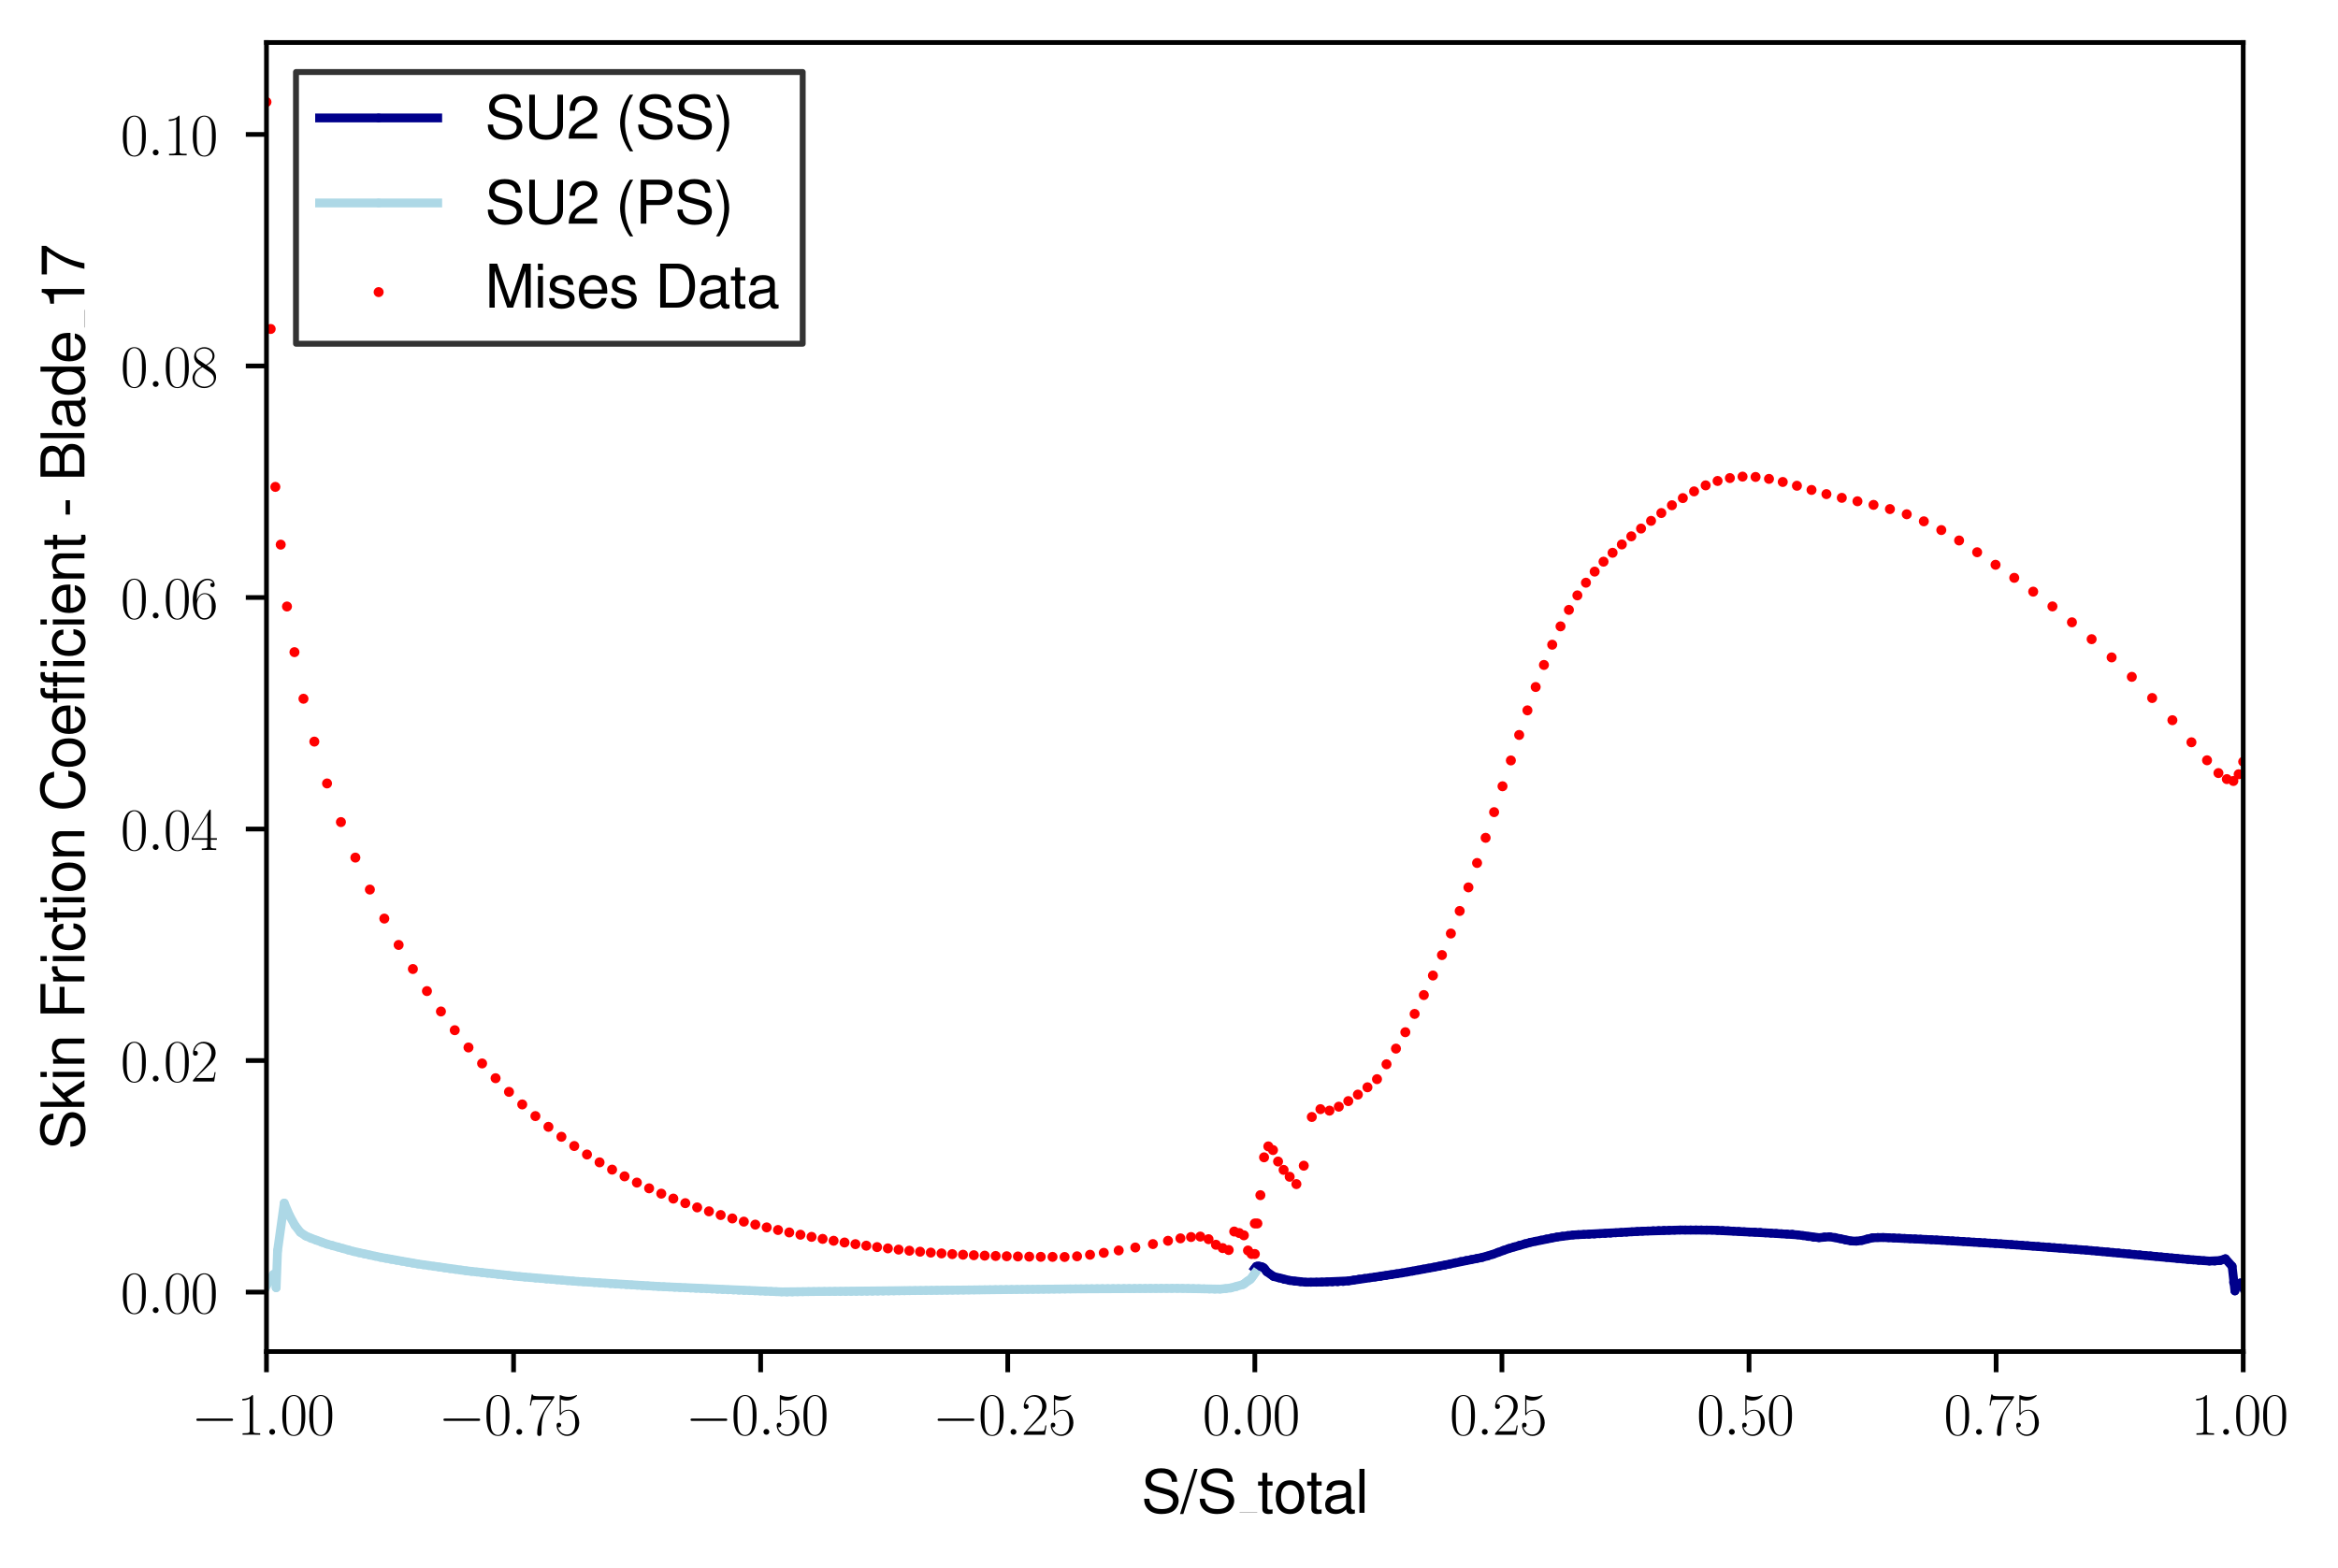 <?xml version="1.0" encoding="utf-8" standalone="no"?>
<!DOCTYPE svg PUBLIC "-//W3C//DTD SVG 1.1//EN"
  "http://www.w3.org/Graphics/SVG/1.1/DTD/svg11.dtd">
<svg xmlns:xlink="http://www.w3.org/1999/xlink" width="395.987pt" height="265.601pt" viewBox="0 0 395.987 265.601" xmlns="http://www.w3.org/2000/svg" version="1.1">
 <defs>
  <style type="text/css">*{stroke-linejoin: round; stroke-linecap: butt}</style>
 </defs>
 <g id="figure_1">
  <g id="patch_1">
   <path d="M 0 265.601 
L 395.987 265.601 
L 395.987 0 
L 0 0 
z
" style="fill: #ffffff"/>
  </g>
  <g id="axes_1">
   <g id="patch_2">
    <path d="M 45.132 228.96 
L 379.932 228.96 
L 379.932 7.2 
L 45.132 7.2 
z
" style="fill: #ffffff"/>
   </g>
   <g id="PathCollection_1">
    <defs>
     <path id="md24c534281" d="M 0 0.354 
C 0.094 0.354 0.184 0.316 0.25 0.25 
C 0.316 0.184 0.354 0.094 0.354 0 
C 0.354 -0.094 0.316 -0.184 0.25 -0.25 
C 0.184 -0.316 0.094 -0.354 0 -0.354 
C -0.094 -0.354 -0.184 -0.316 -0.25 -0.25 
C -0.316 -0.184 -0.354 -0.094 -0.354 0 
C -0.354 0.094 -0.316 0.184 -0.25 0.25 
C -0.184 0.316 -0.094 0.354 0 0.354 
z
" style="stroke: #ff0000"/>
    </defs>
    <g clip-path="url(#p84b8e20543)">
     <use xlink:href="#md24c534281" x="212.532" y="212.433" style="fill: #ff0000; stroke: #ff0000"/>
     <use xlink:href="#md24c534281" x="211.982" y="212.433" style="fill: #ff0000; stroke: #ff0000"/>
     <use xlink:href="#md24c534281" x="211.372" y="211.844" style="fill: #ff0000; stroke: #ff0000"/>
     <use xlink:href="#md24c534281" x="210.676" y="209.27" style="fill: #ff0000; stroke: #ff0000"/>
     <use xlink:href="#md24c534281" x="209.897" y="208.884" style="fill: #ff0000; stroke: #ff0000"/>
     <use xlink:href="#md24c534281" x="209.04" y="208.627" style="fill: #ff0000; stroke: #ff0000"/>
     <use xlink:href="#md24c534281" x="208.104" y="211.757" style="fill: #ff0000; stroke: #ff0000"/>
     <use xlink:href="#md24c534281" x="207.077" y="211.433" style="fill: #ff0000; stroke: #ff0000"/>
     <use xlink:href="#md24c534281" x="205.946" y="210.869" style="fill: #ff0000; stroke: #ff0000"/>
     <use xlink:href="#md24c534281" x="204.692" y="209.923" style="fill: #ff0000; stroke: #ff0000"/>
     <use xlink:href="#md24c534281" x="203.295" y="209.483" style="fill: #ff0000; stroke: #ff0000"/>
     <use xlink:href="#md24c534281" x="201.723" y="209.56" style="fill: #ff0000; stroke: #ff0000"/>
     <use xlink:href="#md24c534281" x="199.928" y="209.783" style="fill: #ff0000; stroke: #ff0000"/>
     <use xlink:href="#md24c534281" x="197.823" y="210.196" style="fill: #ff0000; stroke: #ff0000"/>
     <use xlink:href="#md24c534281" x="195.271" y="210.753" style="fill: #ff0000; stroke: #ff0000"/>
     <use xlink:href="#md24c534281" x="192.291" y="211.334" style="fill: #ff0000; stroke: #ff0000"/>
     <use xlink:href="#md24c534281" x="189.475" y="211.831" style="fill: #ff0000; stroke: #ff0000"/>
     <use xlink:href="#md24c534281" x="186.948" y="212.234" style="fill: #ff0000; stroke: #ff0000"/>
     <use xlink:href="#md24c534281" x="184.621" y="212.559" style="fill: #ff0000; stroke: #ff0000"/>
     <use xlink:href="#md24c534281" x="182.421" y="212.825" style="fill: #ff0000; stroke: #ff0000"/>
     <use xlink:href="#md24c534281" x="180.312" y="212.939" style="fill: #ff0000; stroke: #ff0000"/>
     <use xlink:href="#md24c534281" x="178.268" y="212.923" style="fill: #ff0000; stroke: #ff0000"/>
     <use xlink:href="#md24c534281" x="176.275" y="212.914" style="fill: #ff0000; stroke: #ff0000"/>
     <use xlink:href="#md24c534281" x="174.323" y="212.881" style="fill: #ff0000; stroke: #ff0000"/>
     <use xlink:href="#md24c534281" x="172.401" y="212.851" style="fill: #ff0000; stroke: #ff0000"/>
     <use xlink:href="#md24c534281" x="170.508" y="212.815" style="fill: #ff0000; stroke: #ff0000"/>
     <use xlink:href="#md24c534281" x="168.635" y="212.77" style="fill: #ff0000; stroke: #ff0000"/>
     <use xlink:href="#md24c534281" x="166.78" y="212.713" style="fill: #ff0000; stroke: #ff0000"/>
     <use xlink:href="#md24c534281" x="164.937" y="212.641" style="fill: #ff0000; stroke: #ff0000"/>
     <use xlink:href="#md24c534281" x="163.105" y="212.555" style="fill: #ff0000; stroke: #ff0000"/>
     <use xlink:href="#md24c534281" x="161.281" y="212.453" style="fill: #ff0000; stroke: #ff0000"/>
     <use xlink:href="#md24c534281" x="159.462" y="212.333" style="fill: #ff0000; stroke: #ff0000"/>
     <use xlink:href="#md24c534281" x="157.645" y="212.198" style="fill: #ff0000; stroke: #ff0000"/>
     <use xlink:href="#md24c534281" x="155.831" y="212.045" style="fill: #ff0000; stroke: #ff0000"/>
     <use xlink:href="#md24c534281" x="154.016" y="211.877" style="fill: #ff0000; stroke: #ff0000"/>
     <use xlink:href="#md24c534281" x="152.2" y="211.69" style="fill: #ff0000; stroke: #ff0000"/>
     <use xlink:href="#md24c534281" x="150.379" y="211.485" style="fill: #ff0000; stroke: #ff0000"/>
     <use xlink:href="#md24c534281" x="148.553" y="211.264" style="fill: #ff0000; stroke: #ff0000"/>
     <use xlink:href="#md24c534281" x="146.722" y="211.025" style="fill: #ff0000; stroke: #ff0000"/>
     <use xlink:href="#md24c534281" x="144.885" y="210.765" style="fill: #ff0000; stroke: #ff0000"/>
     <use xlink:href="#md24c534281" x="143.04" y="210.488" style="fill: #ff0000; stroke: #ff0000"/>
     <use xlink:href="#md24c534281" x="141.187" y="210.191" style="fill: #ff0000; stroke: #ff0000"/>
     <use xlink:href="#md24c534281" x="139.325" y="209.873" style="fill: #ff0000; stroke: #ff0000"/>
     <use xlink:href="#md24c534281" x="137.453" y="209.533" style="fill: #ff0000; stroke: #ff0000"/>
     <use xlink:href="#md24c534281" x="135.57" y="209.169" style="fill: #ff0000; stroke: #ff0000"/>
     <use xlink:href="#md24c534281" x="133.677" y="208.783" style="fill: #ff0000; stroke: #ff0000"/>
     <use xlink:href="#md24c534281" x="131.773" y="208.369" style="fill: #ff0000; stroke: #ff0000"/>
     <use xlink:href="#md24c534281" x="129.856" y="207.927" style="fill: #ff0000; stroke: #ff0000"/>
     <use xlink:href="#md24c534281" x="127.926" y="207.457" style="fill: #ff0000; stroke: #ff0000"/>
     <use xlink:href="#md24c534281" x="125.984" y="206.951" style="fill: #ff0000; stroke: #ff0000"/>
     <use xlink:href="#md24c534281" x="124.029" y="206.411" style="fill: #ff0000; stroke: #ff0000"/>
     <use xlink:href="#md24c534281" x="122.06" y="205.832" style="fill: #ff0000; stroke: #ff0000"/>
     <use xlink:href="#md24c534281" x="120.077" y="205.208" style="fill: #ff0000; stroke: #ff0000"/>
     <use xlink:href="#md24c534281" x="118.08" y="204.542" style="fill: #ff0000; stroke: #ff0000"/>
     <use xlink:href="#md24c534281" x="116.069" y="203.822" style="fill: #ff0000; stroke: #ff0000"/>
     <use xlink:href="#md24c534281" x="114.042" y="203.047" style="fill: #ff0000; stroke: #ff0000"/>
     <use xlink:href="#md24c534281" x="112" y="202.211" style="fill: #ff0000; stroke: #ff0000"/>
     <use xlink:href="#md24c534281" x="109.943" y="201.309" style="fill: #ff0000; stroke: #ff0000"/>
     <use xlink:href="#md24c534281" x="107.87" y="200.335" style="fill: #ff0000; stroke: #ff0000"/>
     <use xlink:href="#md24c534281" x="105.781" y="199.279" style="fill: #ff0000; stroke: #ff0000"/>
     <use xlink:href="#md24c534281" x="103.67" y="198.14" style="fill: #ff0000; stroke: #ff0000"/>
     <use xlink:href="#md24c534281" x="101.549" y="196.91" style="fill: #ff0000; stroke: #ff0000"/>
     <use xlink:href="#md24c534281" x="99.416" y="195.578" style="fill: #ff0000; stroke: #ff0000"/>
     <use xlink:href="#md24c534281" x="97.262" y="194.139" style="fill: #ff0000; stroke: #ff0000"/>
     <use xlink:href="#md24c534281" x="95.087" y="192.576" style="fill: #ff0000; stroke: #ff0000"/>
     <use xlink:href="#md24c534281" x="92.889" y="190.893" style="fill: #ff0000; stroke: #ff0000"/>
     <use xlink:href="#md24c534281" x="90.681" y="189.071" style="fill: #ff0000; stroke: #ff0000"/>
     <use xlink:href="#md24c534281" x="88.451" y="187.098" style="fill: #ff0000; stroke: #ff0000"/>
     <use xlink:href="#md24c534281" x="86.21" y="184.966" style="fill: #ff0000; stroke: #ff0000"/>
     <use xlink:href="#md24c534281" x="83.937" y="182.654" style="fill: #ff0000; stroke: #ff0000"/>
     <use xlink:href="#md24c534281" x="81.653" y="180.154" style="fill: #ff0000; stroke: #ff0000"/>
     <use xlink:href="#md24c534281" x="79.348" y="177.451" style="fill: #ff0000; stroke: #ff0000"/>
     <use xlink:href="#md24c534281" x="77.021" y="174.523" style="fill: #ff0000; stroke: #ff0000"/>
     <use xlink:href="#md24c534281" x="74.682" y="171.348" style="fill: #ff0000; stroke: #ff0000"/>
     <use xlink:href="#md24c534281" x="72.312" y="167.896" style="fill: #ff0000; stroke: #ff0000"/>
     <use xlink:href="#md24c534281" x="69.931" y="164.156" style="fill: #ff0000; stroke: #ff0000"/>
     <use xlink:href="#md24c534281" x="67.517" y="160.077" style="fill: #ff0000; stroke: #ff0000"/>
     <use xlink:href="#md24c534281" x="65.092" y="155.613" style="fill: #ff0000; stroke: #ff0000"/>
     <use xlink:href="#md24c534281" x="62.646" y="150.697" style="fill: #ff0000; stroke: #ff0000"/>
     <use xlink:href="#md24c534281" x="60.189" y="145.282" style="fill: #ff0000; stroke: #ff0000"/>
     <use xlink:href="#md24c534281" x="57.742" y="139.265" style="fill: #ff0000; stroke: #ff0000"/>
     <use xlink:href="#md24c534281" x="55.393" y="132.719" style="fill: #ff0000; stroke: #ff0000"/>
     <use xlink:href="#md24c534281" x="53.239" y="125.631" style="fill: #ff0000; stroke: #ff0000"/>
     <use xlink:href="#md24c534281" x="51.399" y="118.371" style="fill: #ff0000; stroke: #ff0000"/>
     <use xlink:href="#md24c534281" x="49.873" y="110.477" style="fill: #ff0000; stroke: #ff0000"/>
     <use xlink:href="#md24c534281" x="48.606" y="102.744" style="fill: #ff0000; stroke: #ff0000"/>
     <use xlink:href="#md24c534281" x="47.546" y="92.264" style="fill: #ff0000; stroke: #ff0000"/>
     <use xlink:href="#md24c534281" x="46.636" y="82.481" style="fill: #ff0000; stroke: #ff0000"/>
     <use xlink:href="#md24c534281" x="45.846" y="55.729" style="fill: #ff0000; stroke: #ff0000"/>
     <use xlink:href="#md24c534281" x="45.132" y="17.28" style="fill: #ff0000; stroke: #ff0000"/>
     <use xlink:href="#md24c534281" x="212.532" y="207.263" style="fill: #ff0000; stroke: #ff0000"/>
     <use xlink:href="#md24c534281" x="212.964" y="207.263" style="fill: #ff0000; stroke: #ff0000"/>
     <use xlink:href="#md24c534281" x="213.471" y="202.468" style="fill: #ff0000; stroke: #ff0000"/>
     <use xlink:href="#md24c534281" x="214.094" y="196.057" style="fill: #ff0000; stroke: #ff0000"/>
     <use xlink:href="#md24c534281" x="214.815" y="194.205" style="fill: #ff0000; stroke: #ff0000"/>
     <use xlink:href="#md24c534281" x="215.607" y="194.827" style="fill: #ff0000; stroke: #ff0000"/>
     <use xlink:href="#md24c534281" x="216.466" y="196.767" style="fill: #ff0000; stroke: #ff0000"/>
     <use xlink:href="#md24c534281" x="217.404" y="198.187" style="fill: #ff0000; stroke: #ff0000"/>
     <use xlink:href="#md24c534281" x="218.434" y="199.351" style="fill: #ff0000; stroke: #ff0000"/>
     <use xlink:href="#md24c534281" x="219.571" y="200.592" style="fill: #ff0000; stroke: #ff0000"/>
     <use xlink:href="#md24c534281" x="220.821" y="197.475" style="fill: #ff0000; stroke: #ff0000"/>
     <use xlink:href="#md24c534281" x="222.182" y="189.222" style="fill: #ff0000; stroke: #ff0000"/>
     <use xlink:href="#md24c534281" x="223.64" y="187.896" style="fill: #ff0000; stroke: #ff0000"/>
     <use xlink:href="#md24c534281" x="225.172" y="188.149" style="fill: #ff0000; stroke: #ff0000"/>
     <use xlink:href="#md24c534281" x="226.753" y="187.477" style="fill: #ff0000; stroke: #ff0000"/>
     <use xlink:href="#md24c534281" x="228.36" y="186.533" style="fill: #ff0000; stroke: #ff0000"/>
     <use xlink:href="#md24c534281" x="229.982" y="185.431" style="fill: #ff0000; stroke: #ff0000"/>
     <use xlink:href="#md24c534281" x="231.605" y="184.192" style="fill: #ff0000; stroke: #ff0000"/>
     <use xlink:href="#md24c534281" x="233.224" y="182.815" style="fill: #ff0000; stroke: #ff0000"/>
     <use xlink:href="#md24c534281" x="234.835" y="180.291" style="fill: #ff0000; stroke: #ff0000"/>
     <use xlink:href="#md24c534281" x="236.434" y="177.641" style="fill: #ff0000; stroke: #ff0000"/>
     <use xlink:href="#md24c534281" x="238.021" y="174.862" style="fill: #ff0000; stroke: #ff0000"/>
     <use xlink:href="#md24c534281" x="239.595" y="171.762" style="fill: #ff0000; stroke: #ff0000"/>
     <use xlink:href="#md24c534281" x="241.153" y="168.567" style="fill: #ff0000; stroke: #ff0000"/>
     <use xlink:href="#md24c534281" x="242.696" y="165.259" style="fill: #ff0000; stroke: #ff0000"/>
     <use xlink:href="#md24c534281" x="244.223" y="161.793" style="fill: #ff0000; stroke: #ff0000"/>
     <use xlink:href="#md24c534281" x="245.734" y="158.143" style="fill: #ff0000; stroke: #ff0000"/>
     <use xlink:href="#md24c534281" x="247.229" y="154.323" style="fill: #ff0000; stroke: #ff0000"/>
     <use xlink:href="#md24c534281" x="248.708" y="150.33" style="fill: #ff0000; stroke: #ff0000"/>
     <use xlink:href="#md24c534281" x="250.172" y="146.192" style="fill: #ff0000; stroke: #ff0000"/>
     <use xlink:href="#md24c534281" x="251.621" y="141.93" style="fill: #ff0000; stroke: #ff0000"/>
     <use xlink:href="#md24c534281" x="253.057" y="137.582" style="fill: #ff0000; stroke: #ff0000"/>
     <use xlink:href="#md24c534281" x="254.481" y="133.197" style="fill: #ff0000; stroke: #ff0000"/>
     <use xlink:href="#md24c534281" x="255.895" y="128.824" style="fill: #ff0000; stroke: #ff0000"/>
     <use xlink:href="#md24c534281" x="257.301" y="124.507" style="fill: #ff0000; stroke: #ff0000"/>
     <use xlink:href="#md24c534281" x="258.701" y="120.34" style="fill: #ff0000; stroke: #ff0000"/>
     <use xlink:href="#md24c534281" x="260.099" y="116.382" style="fill: #ff0000; stroke: #ff0000"/>
     <use xlink:href="#md24c534281" x="261.497" y="112.646" style="fill: #ff0000; stroke: #ff0000"/>
     <use xlink:href="#md24c534281" x="262.897" y="109.218" style="fill: #ff0000; stroke: #ff0000"/>
     <use xlink:href="#md24c534281" x="264.307" y="106.108" style="fill: #ff0000; stroke: #ff0000"/>
     <use xlink:href="#md24c534281" x="265.726" y="103.317" style="fill: #ff0000; stroke: #ff0000"/>
     <use xlink:href="#md24c534281" x="267.16" y="100.861" style="fill: #ff0000; stroke: #ff0000"/>
     <use xlink:href="#md24c534281" x="268.612" y="98.712" style="fill: #ff0000; stroke: #ff0000"/>
     <use xlink:href="#md24c534281" x="270.088" y="96.833" style="fill: #ff0000; stroke: #ff0000"/>
     <use xlink:href="#md24c534281" x="271.59" y="95.15" style="fill: #ff0000; stroke: #ff0000"/>
     <use xlink:href="#md24c534281" x="273.123" y="93.644" style="fill: #ff0000; stroke: #ff0000"/>
     <use xlink:href="#md24c534281" x="274.69" y="92.234" style="fill: #ff0000; stroke: #ff0000"/>
     <use xlink:href="#md24c534281" x="276.295" y="90.857" style="fill: #ff0000; stroke: #ff0000"/>
     <use xlink:href="#md24c534281" x="277.944" y="89.541" style="fill: #ff0000; stroke: #ff0000"/>
     <use xlink:href="#md24c534281" x="279.637" y="88.235" style="fill: #ff0000; stroke: #ff0000"/>
     <use xlink:href="#md24c534281" x="281.379" y="86.91" style="fill: #ff0000; stroke: #ff0000"/>
     <use xlink:href="#md24c534281" x="283.173" y="85.592" style="fill: #ff0000; stroke: #ff0000"/>
     <use xlink:href="#md24c534281" x="285.02" y="84.38" style="fill: #ff0000; stroke: #ff0000"/>
     <use xlink:href="#md24c534281" x="286.925" y="83.242" style="fill: #ff0000; stroke: #ff0000"/>
     <use xlink:href="#md24c534281" x="288.886" y="82.224" style="fill: #ff0000; stroke: #ff0000"/>
     <use xlink:href="#md24c534281" x="290.908" y="81.477" style="fill: #ff0000; stroke: #ff0000"/>
     <use xlink:href="#md24c534281" x="292.991" y="80.987" style="fill: #ff0000; stroke: #ff0000"/>
     <use xlink:href="#md24c534281" x="295.135" y="80.74" style="fill: #ff0000; stroke: #ff0000"/>
     <use xlink:href="#md24c534281" x="297.339" y="80.797" style="fill: #ff0000; stroke: #ff0000"/>
     <use xlink:href="#md24c534281" x="299.613" y="81.124" style="fill: #ff0000; stroke: #ff0000"/>
     <use xlink:href="#md24c534281" x="301.946" y="81.648" style="fill: #ff0000; stroke: #ff0000"/>
     <use xlink:href="#md24c534281" x="304.347" y="82.289" style="fill: #ff0000; stroke: #ff0000"/>
     <use xlink:href="#md24c534281" x="306.815" y="82.999" style="fill: #ff0000; stroke: #ff0000"/>
     <use xlink:href="#md24c534281" x="309.342" y="83.705" style="fill: #ff0000; stroke: #ff0000"/>
     <use xlink:href="#md24c534281" x="311.944" y="84.337" style="fill: #ff0000; stroke: #ff0000"/>
     <use xlink:href="#md24c534281" x="314.597" y="84.917" style="fill: #ff0000; stroke: #ff0000"/>
     <use xlink:href="#md24c534281" x="317.318" y="85.529" style="fill: #ff0000; stroke: #ff0000"/>
     <use xlink:href="#md24c534281" x="320.097" y="86.241" style="fill: #ff0000; stroke: #ff0000"/>
     <use xlink:href="#md24c534281" x="322.944" y="87.117" style="fill: #ff0000; stroke: #ff0000"/>
     <use xlink:href="#md24c534281" x="325.842" y="88.314" style="fill: #ff0000; stroke: #ff0000"/>
     <use xlink:href="#md24c534281" x="328.798" y="89.796" style="fill: #ff0000; stroke: #ff0000"/>
     <use xlink:href="#md24c534281" x="331.813" y="91.56" style="fill: #ff0000; stroke: #ff0000"/>
     <use xlink:href="#md24c534281" x="334.871" y="93.552" style="fill: #ff0000; stroke: #ff0000"/>
     <use xlink:href="#md24c534281" x="337.987" y="95.676" style="fill: #ff0000; stroke: #ff0000"/>
     <use xlink:href="#md24c534281" x="341.154" y="97.888" style="fill: #ff0000; stroke: #ff0000"/>
     <use xlink:href="#md24c534281" x="344.363" y="100.228" style="fill: #ff0000; stroke: #ff0000"/>
     <use xlink:href="#md24c534281" x="347.622" y="102.73" style="fill: #ff0000; stroke: #ff0000"/>
     <use xlink:href="#md24c534281" x="350.924" y="105.423" style="fill: #ff0000; stroke: #ff0000"/>
     <use xlink:href="#md24c534281" x="354.26" y="108.28" style="fill: #ff0000; stroke: #ff0000"/>
     <use xlink:href="#md24c534281" x="357.645" y="111.369" style="fill: #ff0000; stroke: #ff0000"/>
     <use xlink:href="#md24c534281" x="361.065" y="114.662" style="fill: #ff0000; stroke: #ff0000"/>
     <use xlink:href="#md24c534281" x="364.51" y="118.247" style="fill: #ff0000; stroke: #ff0000"/>
     <use xlink:href="#md24c534281" x="367.938" y="122.007" style="fill: #ff0000; stroke: #ff0000"/>
     <use xlink:href="#md24c534281" x="371.164" y="125.747" style="fill: #ff0000; stroke: #ff0000"/>
     <use xlink:href="#md24c534281" x="373.808" y="128.798" style="fill: #ff0000; stroke: #ff0000"/>
     <use xlink:href="#md24c534281" x="375.737" y="130.96" style="fill: #ff0000; stroke: #ff0000"/>
     <use xlink:href="#md24c534281" x="377.161" y="131.985" style="fill: #ff0000; stroke: #ff0000"/>
     <use xlink:href="#md24c534281" x="378.264" y="132.305" style="fill: #ff0000; stroke: #ff0000"/>
     <use xlink:href="#md24c534281" x="379.165" y="131.162" style="fill: #ff0000; stroke: #ff0000"/>
     <use xlink:href="#md24c534281" x="379.932" y="129.034" style="fill: #ff0000; stroke: #ff0000"/>
    </g>
   </g>
   <g id="matplotlib.axis_1">
    <g id="xtick_1">
     <g id="line2d_1">
      <defs>
       <path id="m90bd884d52" d="M 0 0 
L 0 3.5 
" style="stroke: #000000; stroke-width: 0.8"/>
      </defs>
      <g>
       <use xlink:href="#m90bd884d52" x="45.132" y="228.96" style="stroke: #000000; stroke-width: 0.8"/>
      </g>
     </g>
     <g id="text_1">
      <!-- $\mathdefault{−1.00}$ -->
      <g transform="translate(32.402 243.058) scale(0.1 -0.1)">
       <defs>
        <path id="CMSY10-0" d="M 4218 1472 
C 4326 1472 4442 1472 4442 1600 
C 4442 1728 4326 1728 4218 1728 
L 755 1728 
C 646 1728 531 1728 531 1600 
C 531 1472 646 1472 755 1472 
L 4218 1472 
z
" transform="scale(0.016)"/>
        <path id="CMR17-31" d="M 1702 4083 
C 1702 4217 1696 4224 1606 4224 
C 1357 3927 979 3833 621 3820 
C 602 3820 570 3820 563 3808 
C 557 3795 557 3782 557 3648 
C 755 3648 1088 3686 1344 3839 
L 1344 467 
C 1344 243 1331 166 781 166 
L 589 166 
L 589 0 
C 896 6 1216 12 1523 12 
C 1830 12 2150 6 2458 0 
L 2458 166 
L 2266 166 
C 1715 166 1702 236 1702 467 
L 1702 4083 
z
" transform="scale(0.016)"/>
        <path id="CMMI12-3a" d="M 1178 307 
C 1178 492 1024 620 870 620 
C 685 620 557 467 557 313 
C 557 128 710 0 864 0 
C 1050 0 1178 153 1178 307 
z
" transform="scale(0.016)"/>
        <path id="CMR17-30" d="M 2688 2038 
C 2688 2430 2682 3099 2413 3613 
C 2176 4063 1798 4224 1466 4224 
C 1158 4224 768 4082 525 3620 
C 269 3137 243 2539 243 2038 
C 243 1671 250 1112 448 623 
C 723 -39 1216 -128 1466 -128 
C 1760 -128 2208 -7 2470 604 
C 2662 1048 2688 1568 2688 2038 
z
M 1466 -26 
C 1056 -26 813 328 723 816 
C 653 1196 653 1749 653 2109 
C 653 2604 653 3015 736 3407 
C 858 3954 1216 4121 1466 4121 
C 1728 4121 2067 3947 2189 3420 
C 2272 3054 2278 2623 2278 2109 
C 2278 1691 2278 1176 2202 797 
C 2067 96 1690 -26 1466 -26 
z
" transform="scale(0.016)"/>
       </defs>
       <use xlink:href="#CMSY10-0" transform="scale(0.996)"/>
       <use xlink:href="#CMR17-31" transform="translate(77.487 0) scale(0.996)"/>
       <use xlink:href="#CMMI12-3a" transform="translate(123.178 0) scale(0.996)"/>
       <use xlink:href="#CMR17-30" transform="translate(150.275 0) scale(0.996)"/>
       <use xlink:href="#CMR17-30" transform="translate(195.966 0) scale(0.996)"/>
      </g>
     </g>
    </g>
    <g id="xtick_2">
     <g id="line2d_2">
      <g>
       <use xlink:href="#m90bd884d52" x="86.982" y="228.96" style="stroke: #000000; stroke-width: 0.8"/>
      </g>
     </g>
     <g id="text_2">
      <!-- $\mathdefault{−0.75}$ -->
      <g transform="translate(74.252 243.058) scale(0.1 -0.1)">
       <defs>
        <path id="CMR17-37" d="M 2886 3955 
L 2886 4096 
L 1382 4096 
C 634 4096 621 4166 595 4288 
L 480 4288 
L 294 3104 
L 410 3104 
C 429 3226 474 3552 550 3673 
C 589 3724 1062 3724 1171 3724 
L 2579 3724 
L 1869 2670 
C 1395 1961 1069 1003 1069 166 
C 1069 89 1069 -128 1299 -128 
C 1530 -128 1530 89 1530 172 
L 1530 466 
C 1530 1514 1709 2204 2003 2644 
L 2886 3955 
z
" transform="scale(0.016)"/>
        <path id="CMR17-35" d="M 730 3750 
C 794 3724 1056 3641 1325 3641 
C 1920 3641 2246 3961 2432 4140 
C 2432 4191 2432 4224 2394 4224 
C 2387 4224 2374 4224 2323 4198 
C 2099 4102 1837 4032 1517 4032 
C 1325 4032 1037 4055 723 4191 
C 653 4224 640 4224 634 4224 
C 602 4224 595 4217 595 4090 
L 595 2231 
C 595 2113 595 2080 659 2080 
C 691 2080 704 2093 736 2139 
C 941 2435 1222 2560 1542 2560 
C 1766 2560 2246 2415 2246 1293 
C 2246 1087 2246 716 2054 422 
C 1894 159 1645 25 1370 25 
C 947 25 518 319 403 812 
C 429 806 480 793 506 793 
C 589 793 749 838 749 1036 
C 749 1209 627 1280 506 1280 
C 358 1280 262 1190 262 1011 
C 262 454 704 -128 1382 -128 
C 2042 -128 2669 441 2669 1267 
C 2669 2054 2170 2662 1549 2662 
C 1222 2662 947 2540 730 2304 
L 730 3750 
z
" transform="scale(0.016)"/>
       </defs>
       <use xlink:href="#CMSY10-0" transform="scale(0.996)"/>
       <use xlink:href="#CMR17-30" transform="translate(77.487 0) scale(0.996)"/>
       <use xlink:href="#CMMI12-3a" transform="translate(123.178 0) scale(0.996)"/>
       <use xlink:href="#CMR17-37" transform="translate(150.275 0) scale(0.996)"/>
       <use xlink:href="#CMR17-35" transform="translate(195.966 0) scale(0.996)"/>
      </g>
     </g>
    </g>
    <g id="xtick_3">
     <g id="line2d_3">
      <g>
       <use xlink:href="#m90bd884d52" x="128.832" y="228.96" style="stroke: #000000; stroke-width: 0.8"/>
      </g>
     </g>
     <g id="text_3">
      <!-- $\mathdefault{−0.50}$ -->
      <g transform="translate(116.102 243.058) scale(0.1 -0.1)">
       <use xlink:href="#CMSY10-0" transform="scale(0.996)"/>
       <use xlink:href="#CMR17-30" transform="translate(77.487 0) scale(0.996)"/>
       <use xlink:href="#CMMI12-3a" transform="translate(123.178 0) scale(0.996)"/>
       <use xlink:href="#CMR17-35" transform="translate(150.275 0) scale(0.996)"/>
       <use xlink:href="#CMR17-30" transform="translate(195.966 0) scale(0.996)"/>
      </g>
     </g>
    </g>
    <g id="xtick_4">
     <g id="line2d_4">
      <g>
       <use xlink:href="#m90bd884d52" x="170.682" y="228.96" style="stroke: #000000; stroke-width: 0.8"/>
      </g>
     </g>
     <g id="text_4">
      <!-- $\mathdefault{−0.25}$ -->
      <g transform="translate(157.952 243.058) scale(0.1 -0.1)">
       <defs>
        <path id="CMR17-32" d="M 2669 990 
L 2554 990 
C 2490 537 2438 460 2413 422 
C 2381 371 1920 371 1830 371 
L 602 371 
C 832 620 1280 1073 1824 1596 
C 2214 1966 2669 2400 2669 3033 
C 2669 3788 2067 4224 1395 4224 
C 691 4224 262 3603 262 3027 
C 262 2777 448 2745 525 2745 
C 589 2745 781 2783 781 3007 
C 781 3206 614 3264 525 3264 
C 486 3264 448 3257 422 3244 
C 544 3788 915 4057 1306 4057 
C 1862 4057 2227 3616 2227 3033 
C 2227 2477 1901 1998 1536 1583 
L 262 147 
L 262 0 
L 2515 0 
L 2669 990 
z
" transform="scale(0.016)"/>
       </defs>
       <use xlink:href="#CMSY10-0" transform="scale(0.996)"/>
       <use xlink:href="#CMR17-30" transform="translate(77.487 0) scale(0.996)"/>
       <use xlink:href="#CMMI12-3a" transform="translate(123.178 0) scale(0.996)"/>
       <use xlink:href="#CMR17-32" transform="translate(150.275 0) scale(0.996)"/>
       <use xlink:href="#CMR17-35" transform="translate(195.966 0) scale(0.996)"/>
      </g>
     </g>
    </g>
    <g id="xtick_5">
     <g id="line2d_5">
      <g>
       <use xlink:href="#m90bd884d52" x="212.532" y="228.96" style="stroke: #000000; stroke-width: 0.8"/>
      </g>
     </g>
     <g id="text_5">
      <!-- $\mathdefault{0.00}$ -->
      <g transform="translate(203.676 243.058) scale(0.1 -0.1)">
       <use xlink:href="#CMR17-30" transform="scale(0.996)"/>
       <use xlink:href="#CMMI12-3a" transform="translate(45.69 0) scale(0.996)"/>
       <use xlink:href="#CMR17-30" transform="translate(72.788 0) scale(0.996)"/>
       <use xlink:href="#CMR17-30" transform="translate(118.478 0) scale(0.996)"/>
      </g>
     </g>
    </g>
    <g id="xtick_6">
     <g id="line2d_6">
      <g>
       <use xlink:href="#m90bd884d52" x="254.382" y="228.96" style="stroke: #000000; stroke-width: 0.8"/>
      </g>
     </g>
     <g id="text_6">
      <!-- $\mathdefault{0.25}$ -->
      <g transform="translate(245.526 243.058) scale(0.1 -0.1)">
       <use xlink:href="#CMR17-30" transform="scale(0.996)"/>
       <use xlink:href="#CMMI12-3a" transform="translate(45.69 0) scale(0.996)"/>
       <use xlink:href="#CMR17-32" transform="translate(72.788 0) scale(0.996)"/>
       <use xlink:href="#CMR17-35" transform="translate(118.478 0) scale(0.996)"/>
      </g>
     </g>
    </g>
    <g id="xtick_7">
     <g id="line2d_7">
      <g>
       <use xlink:href="#m90bd884d52" x="296.232" y="228.96" style="stroke: #000000; stroke-width: 0.8"/>
      </g>
     </g>
     <g id="text_7">
      <!-- $\mathdefault{0.50}$ -->
      <g transform="translate(287.376 243.058) scale(0.1 -0.1)">
       <use xlink:href="#CMR17-30" transform="scale(0.996)"/>
       <use xlink:href="#CMMI12-3a" transform="translate(45.69 0) scale(0.996)"/>
       <use xlink:href="#CMR17-35" transform="translate(72.788 0) scale(0.996)"/>
       <use xlink:href="#CMR17-30" transform="translate(118.478 0) scale(0.996)"/>
      </g>
     </g>
    </g>
    <g id="xtick_8">
     <g id="line2d_8">
      <g>
       <use xlink:href="#m90bd884d52" x="338.082" y="228.96" style="stroke: #000000; stroke-width: 0.8"/>
      </g>
     </g>
     <g id="text_8">
      <!-- $\mathdefault{0.75}$ -->
      <g transform="translate(329.226 243.058) scale(0.1 -0.1)">
       <use xlink:href="#CMR17-30" transform="scale(0.996)"/>
       <use xlink:href="#CMMI12-3a" transform="translate(45.69 0) scale(0.996)"/>
       <use xlink:href="#CMR17-37" transform="translate(72.788 0) scale(0.996)"/>
       <use xlink:href="#CMR17-35" transform="translate(118.478 0) scale(0.996)"/>
      </g>
     </g>
    </g>
    <g id="xtick_9">
     <g id="line2d_9">
      <g>
       <use xlink:href="#m90bd884d52" x="379.932" y="228.96" style="stroke: #000000; stroke-width: 0.8"/>
      </g>
     </g>
     <g id="text_9">
      <!-- $\mathdefault{1.00}$ -->
      <g transform="translate(371.076 243.058) scale(0.1 -0.1)">
       <use xlink:href="#CMR17-31" transform="scale(0.996)"/>
       <use xlink:href="#CMMI12-3a" transform="translate(45.69 0) scale(0.996)"/>
       <use xlink:href="#CMR17-30" transform="translate(72.788 0) scale(0.996)"/>
       <use xlink:href="#CMR17-30" transform="translate(118.478 0) scale(0.996)"/>
      </g>
     </g>
    </g>
    <g id="text_10">
     <!-- S/S_{total} -->
     <g transform="translate(193.294 256.279) scale(0.1 -0.1)">
      <defs>
       <path id="NimbusSanL-Regu-53" d="M 3814 3295 
C 3808 4204 3181 4736 2106 4736 
C 1082 4736 448 4211 448 3372 
C 448 2806 749 2450 1363 2291 
L 2522 1986 
C 3110 1833 3379 1598 3379 1236 
C 3379 988 3245 733 3046 593 
C 2861 466 2566 396 2189 396 
C 1683 396 1338 517 1114 784 
C 941 988 864 1210 870 1496 
L 307 1496 
C 314 1070 397 790 582 536 
C 902 102 1440 -128 2150 -128 
C 2707 -128 3162 0 3462 230 
C 3776 479 3974 892 3974 1293 
C 3974 1865 3616 2284 2982 2456 
L 1811 2768 
C 1248 2920 1043 3098 1043 3454 
C 1043 3925 1459 4236 2086 4236 
C 2829 4236 3245 3899 3251 3295 
L 3814 3295 
z
" transform="scale(0.016)"/>
       <path id="NimbusSanL-Regu-2f" d="M 1466 4672 
L -51 -128 
L 301 -128 
L 1818 4672 
L 1466 4672 
z
" transform="scale(0.016)"/>
       <path id="NimbusSanL-Regu-74" d="M 1626 3328 
L 1075 3328 
L 1075 4249 
L 544 4249 
L 544 3328 
L 90 3328 
L 90 2892 
L 544 2892 
L 544 402 
C 544 64 774 -128 1190 -128 
C 1318 -128 1446 -116 1626 -84 
L 1626 364 
C 1555 345 1472 339 1370 339 
C 1139 339 1075 402 1075 634 
L 1075 2892 
L 1626 2892 
L 1626 3328 
z
" transform="scale(0.016)"/>
       <path id="NimbusSanL-Regu-6f" d="M 1741 3456 
C 800 3456 230 2784 230 1663 
C 230 543 794 -128 1747 -128 
C 2688 -128 3264 543 3264 1638 
C 3264 2791 2707 3456 1741 3456 
z
M 1747 2963 
C 2349 2963 2707 2472 2707 1644 
C 2707 861 2336 364 1747 364 
C 1152 364 787 855 787 1663 
C 787 2466 1152 2963 1747 2963 
z
" transform="scale(0.016)"/>
       <path id="NimbusSanL-Regu-61" d="M 3424 332 
C 3366 320 3341 320 3309 320 
C 3123 320 3021 415 3021 581 
L 3021 2542 
C 3021 3135 2586 3456 1760 3456 
C 1274 3456 870 3315 646 3065 
C 493 2893 429 2702 416 2370 
L 954 2370 
C 998 2778 1242 2963 1741 2963 
C 2221 2963 2490 2784 2490 2466 
L 2490 2326 
C 2490 2103 2355 2007 1933 1956 
C 1178 1861 1062 1835 858 1753 
C 467 1593 269 1294 269 861 
C 269 256 691 -128 1370 -128 
C 1792 -128 2131 19 2509 364 
C 2547 25 2714 -128 3059 -128 
C 3168 -128 3251 -116 3424 -71 
L 3424 332 
z
M 2490 1071 
C 2490 893 2438 785 2278 638 
C 2061 441 1798 339 1485 339 
C 1069 339 826 536 826 874 
C 826 1224 1062 1402 1632 1485 
C 2195 1562 2310 1587 2490 1670 
L 2490 1071 
z
" transform="scale(0.016)"/>
       <path id="NimbusSanL-Regu-6c" d="M 973 4672 
L 435 4672 
L 435 0 
L 973 0 
L 973 4672 
z
" transform="scale(0.016)"/>
      </defs>
      <use xlink:href="#NimbusSanL-Regu-53" transform="scale(0.996)"/>
      <use xlink:href="#NimbusSanL-Regu-2f" transform="translate(66.45 0) scale(0.996)"/>
      <use xlink:href="#NimbusSanL-Regu-53" transform="translate(94.145 0) scale(0.996)"/>
      <use xlink:href="#NimbusSanL-Regu-74" transform="translate(196.461 0) scale(0.996)"/>
      <use xlink:href="#NimbusSanL-Regu-6f" transform="translate(224.156 0) scale(0.996)"/>
      <use xlink:href="#NimbusSanL-Regu-74" transform="translate(279.548 0) scale(0.996)"/>
      <use xlink:href="#NimbusSanL-Regu-61" transform="translate(307.243 0) scale(0.996)"/>
      <use xlink:href="#NimbusSanL-Regu-6c" transform="translate(362.634 0) scale(0.996)"/>
      <path d="M 166.573 0 
L 196.461 0 
L 196.461 0.399 
L 166.573 0.399 
L 166.573 0 
z
"/>
     </g>
    </g>
   </g>
   <g id="matplotlib.axis_2">
    <g id="ytick_1">
     <g id="line2d_10">
      <defs>
       <path id="m8a2e662bae" d="M 0 0 
L -3.5 0 
" style="stroke: #000000; stroke-width: 0.8"/>
      </defs>
      <g>
       <use xlink:href="#m8a2e662bae" x="45.132" y="218.889" style="stroke: #000000; stroke-width: 0.8"/>
      </g>
     </g>
     <g id="text_11">
      <!-- $\mathdefault{0.00}$ -->
      <g transform="translate(20.42 222.438) scale(0.1 -0.1)">
       <use xlink:href="#CMR17-30" transform="scale(0.996)"/>
       <use xlink:href="#CMMI12-3a" transform="translate(45.69 0) scale(0.996)"/>
       <use xlink:href="#CMR17-30" transform="translate(72.788 0) scale(0.996)"/>
       <use xlink:href="#CMR17-30" transform="translate(118.478 0) scale(0.996)"/>
      </g>
     </g>
    </g>
    <g id="ytick_2">
     <g id="line2d_11">
      <g>
       <use xlink:href="#m8a2e662bae" x="45.132" y="179.665" style="stroke: #000000; stroke-width: 0.8"/>
      </g>
     </g>
     <g id="text_12">
      <!-- $\mathdefault{0.02}$ -->
      <g transform="translate(20.42 183.214) scale(0.1 -0.1)">
       <use xlink:href="#CMR17-30" transform="scale(0.996)"/>
       <use xlink:href="#CMMI12-3a" transform="translate(45.69 0) scale(0.996)"/>
       <use xlink:href="#CMR17-30" transform="translate(72.788 0) scale(0.996)"/>
       <use xlink:href="#CMR17-32" transform="translate(118.478 0) scale(0.996)"/>
      </g>
     </g>
    </g>
    <g id="ytick_3">
     <g id="line2d_12">
      <g>
       <use xlink:href="#m8a2e662bae" x="45.132" y="140.442" style="stroke: #000000; stroke-width: 0.8"/>
      </g>
     </g>
     <g id="text_13">
      <!-- $\mathdefault{0.04}$ -->
      <g transform="translate(20.42 143.991) scale(0.1 -0.1)">
       <defs>
        <path id="CMR17-34" d="M 2150 4147 
C 2150 4281 2144 4288 2029 4288 
L 128 1254 
L 128 1088 
L 1779 1088 
L 1779 460 
C 1779 230 1766 166 1318 166 
L 1197 166 
L 1197 0 
C 1402 12 1747 12 1965 12 
C 2182 12 2528 12 2733 0 
L 2733 166 
L 2611 166 
C 2163 166 2150 230 2150 460 
L 2150 1088 
L 2803 1088 
L 2803 1254 
L 2150 1254 
L 2150 4147 
z
M 1798 3723 
L 1798 1254 
L 256 1254 
L 1798 3723 
z
" transform="scale(0.016)"/>
       </defs>
       <use xlink:href="#CMR17-30" transform="scale(0.996)"/>
       <use xlink:href="#CMMI12-3a" transform="translate(45.69 0) scale(0.996)"/>
       <use xlink:href="#CMR17-30" transform="translate(72.788 0) scale(0.996)"/>
       <use xlink:href="#CMR17-34" transform="translate(118.478 0) scale(0.996)"/>
      </g>
     </g>
    </g>
    <g id="ytick_4">
     <g id="line2d_13">
      <g>
       <use xlink:href="#m8a2e662bae" x="45.132" y="101.218" style="stroke: #000000; stroke-width: 0.8"/>
      </g>
     </g>
     <g id="text_14">
      <!-- $\mathdefault{0.06}$ -->
      <g transform="translate(20.42 104.767) scale(0.1 -0.1)">
       <defs>
        <path id="CMR17-36" d="M 678 2198 
C 678 3712 1395 4076 1811 4076 
C 1946 4076 2272 4049 2400 3782 
C 2298 3782 2106 3782 2106 3558 
C 2106 3385 2246 3328 2336 3328 
C 2394 3328 2566 3353 2566 3571 
C 2566 3987 2246 4224 1805 4224 
C 1043 4224 243 3411 243 2011 
C 243 257 966 -128 1478 -128 
C 2099 -128 2688 431 2688 1295 
C 2688 2101 2170 2688 1517 2688 
C 1126 2688 838 2430 678 1979 
L 678 2198 
z
M 1478 25 
C 691 25 691 1212 691 1450 
C 691 1914 909 2585 1504 2585 
C 1613 2585 1926 2585 2138 2140 
C 2253 1889 2253 1624 2253 1302 
C 2253 954 2253 696 2118 438 
C 1978 173 1773 25 1478 25 
z
" transform="scale(0.016)"/>
       </defs>
       <use xlink:href="#CMR17-30" transform="scale(0.996)"/>
       <use xlink:href="#CMMI12-3a" transform="translate(45.69 0) scale(0.996)"/>
       <use xlink:href="#CMR17-30" transform="translate(72.788 0) scale(0.996)"/>
       <use xlink:href="#CMR17-36" transform="translate(118.478 0) scale(0.996)"/>
      </g>
     </g>
    </g>
    <g id="ytick_5">
     <g id="line2d_14">
      <g>
       <use xlink:href="#m8a2e662bae" x="45.132" y="61.995" style="stroke: #000000; stroke-width: 0.8"/>
      </g>
     </g>
     <g id="text_15">
      <!-- $\mathdefault{0.08}$ -->
      <g transform="translate(20.42 65.544) scale(0.1 -0.1)">
       <defs>
        <path id="CMR17-38" d="M 1741 2289 
C 2144 2494 2554 2803 2554 3298 
C 2554 3884 1990 4224 1472 4224 
C 890 4224 378 3800 378 3215 
C 378 3054 416 2777 666 2533 
C 730 2469 998 2276 1171 2154 
C 883 2006 211 1652 211 945 
C 211 282 838 -128 1459 -128 
C 2144 -128 2720 366 2720 1022 
C 2720 1607 2330 1877 2074 2051 
L 1741 2289 
z
M 902 2855 
C 851 2887 595 3086 595 3388 
C 595 3781 998 4076 1459 4076 
C 1965 4076 2336 3716 2336 3298 
C 2336 2700 1670 2359 1638 2359 
C 1632 2359 1626 2359 1574 2398 
L 902 2855 
z
M 2080 1536 
C 2176 1466 2483 1253 2483 861 
C 2483 385 2010 25 1472 25 
C 890 25 448 443 448 951 
C 448 1459 838 1884 1280 2083 
L 2080 1536 
z
" transform="scale(0.016)"/>
       </defs>
       <use xlink:href="#CMR17-30" transform="scale(0.996)"/>
       <use xlink:href="#CMMI12-3a" transform="translate(45.69 0) scale(0.996)"/>
       <use xlink:href="#CMR17-30" transform="translate(72.788 0) scale(0.996)"/>
       <use xlink:href="#CMR17-38" transform="translate(118.478 0) scale(0.996)"/>
      </g>
     </g>
    </g>
    <g id="ytick_6">
     <g id="line2d_15">
      <g>
       <use xlink:href="#m8a2e662bae" x="45.132" y="22.771" style="stroke: #000000; stroke-width: 0.8"/>
      </g>
     </g>
     <g id="text_16">
      <!-- $\mathdefault{0.10}$ -->
      <g transform="translate(20.42 26.32) scale(0.1 -0.1)">
       <use xlink:href="#CMR17-30" transform="scale(0.996)"/>
       <use xlink:href="#CMMI12-3a" transform="translate(45.69 0) scale(0.996)"/>
       <use xlink:href="#CMR17-31" transform="translate(72.788 0) scale(0.996)"/>
       <use xlink:href="#CMR17-30" transform="translate(118.478 0) scale(0.996)"/>
      </g>
     </g>
    </g>
    <g id="text_17">
     <!-- Skin Friction Coefficient - Blade_17 -->
     <g transform="translate(14.298 194.746) rotate(-90) scale(0.1 -0.1)">
      <defs>
       <path id="NimbusSanL-Regu-6b" d="M 902 4672 
L 371 4672 
L 371 0 
L 902 0 
L 902 1307 
L 1421 1820 
L 2554 0 
L 3213 0 
L 1843 2198 
L 3008 3358 
L 2323 3358 
L 902 1935 
L 902 4672 
z
" transform="scale(0.016)"/>
       <path id="NimbusSanL-Regu-69" d="M 960 3358 
L 429 3358 
L 429 0 
L 960 0 
L 960 3358 
z
M 960 4672 
L 422 4672 
L 422 3999 
L 960 3999 
L 960 4672 
z
" transform="scale(0.016)"/>
       <path id="NimbusSanL-Regu-6e" d="M 448 3328 
L 448 0 
L 986 0 
L 986 1835 
C 986 2539 1344 2988 1894 2988 
C 2317 2988 2586 2732 2586 2328 
L 2586 0 
L 3117 0 
L 3117 2539 
C 3117 3097 2701 3456 2054 3456 
C 1555 3456 1235 3263 941 2796 
L 941 3328 
L 448 3328 
z
" transform="scale(0.016)"/>
       <path id="NimbusSanL-Regu-46" d="M 1171 2112 
L 3398 2112 
L 3398 2636 
L 1171 2636 
L 1171 4147 
L 3706 4147 
L 3706 4672 
L 576 4672 
L 576 0 
L 1171 0 
L 1171 2112 
z
" transform="scale(0.016)"/>
       <path id="NimbusSanL-Regu-72" d="M 442 3328 
L 442 0 
L 979 0 
L 979 1727 
C 979 2203 1101 2514 1357 2698 
C 1523 2819 1683 2857 2054 2863 
L 2054 3404 
C 1965 3449 1920 3456 1850 3456 
C 1504 3456 1242 3251 934 2750 
L 934 3328 
L 442 3328 
z
" transform="scale(0.016)"/>
       <path id="NimbusSanL-Regu-63" d="M 3014 2237 
C 2989 2561 2918 2771 2790 2956 
C 2560 3270 2157 3456 1690 3456 
C 787 3456 198 2740 198 1632 
C 198 555 774 -128 1683 -128 
C 2483 -128 2989 352 3053 1167 
L 2515 1167 
C 2426 632 2150 364 1696 364 
C 1107 364 755 842 755 1632 
C 755 2466 1101 2963 1683 2963 
C 2131 2963 2413 2701 2477 2237 
L 3014 2237 
z
" transform="scale(0.016)"/>
       <path id="NimbusSanL-Regu-43" d="M 4237 3219 
C 4051 4236 3462 4736 2438 4736 
C 1811 4736 1306 4537 960 4154 
C 538 3696 307 3035 307 2284 
C 307 1522 544 867 986 415 
C 1344 44 1805 -128 2413 -128 
C 3552 -128 4192 485 4333 1712 
L 3718 1712 
C 3667 1394 3603 1178 3507 994 
C 3315 612 2918 396 2419 396 
C 1491 396 902 1134 902 2291 
C 902 3480 1466 4211 2368 4211 
C 2746 4211 3098 4096 3290 3918 
C 3462 3759 3558 3562 3629 3219 
L 4237 3219 
z
" transform="scale(0.016)"/>
       <path id="NimbusSanL-Regu-65" d="M 3283 1484 
C 3283 1998 3245 2311 3149 2565 
C 2931 3123 2419 3456 1792 3456 
C 858 3456 256 2734 256 1619 
C 256 545 838 -128 1779 -128 
C 2547 -128 3078 307 3213 1018 
L 2675 1018 
C 2528 588 2227 364 1798 364 
C 1459 364 1171 514 992 787 
C 864 974 819 1161 813 1484 
L 3283 1484 
z
M 826 1920 
C 870 2552 1248 2963 1786 2963 
C 2310 2963 2714 2519 2714 1959 
C 2714 1946 2714 1933 2707 1920 
L 826 1920 
z
" transform="scale(0.016)"/>
       <path id="NimbusSanL-Regu-66" d="M 1651 3328 
L 1094 3328 
L 1094 3860 
C 1094 4087 1222 4204 1466 4204 
C 1510 4204 1530 4204 1651 4198 
L 1651 4639 
C 1530 4665 1459 4672 1350 4672 
C 858 4672 563 4390 563 3905 
L 563 3328 
L 115 3328 
L 115 2892 
L 563 2892 
L 563 0 
L 1094 0 
L 1094 2892 
L 1651 2892 
L 1651 3328 
z
" transform="scale(0.016)"/>
       <path id="NimbusSanL-Regu-2" d="M 1613 3328 
L 1056 3328 
L 1056 3860 
C 1056 4087 1184 4204 1427 4204 
C 1472 4204 1491 4204 1613 4198 
L 1613 4639 
C 1491 4665 1421 4672 1312 4672 
C 819 4672 525 4390 525 3905 
L 525 3328 
L 77 3328 
L 77 2892 
L 525 2892 
L 525 0 
L 1056 0 
L 1056 2892 
L 1613 2892 
L 1613 3328 
z
M 2790 3328 
L 2259 3328 
L 2259 0 
L 2790 0 
L 2790 3328 
z
M 2790 4672 
L 2259 4672 
L 2259 3999 
L 2790 3999 
L 2790 4672 
z
" transform="scale(0.016)"/>
       <path id="NimbusSanL-Regu-2d" d="M 1818 1996 
L 294 1996 
L 294 1536 
L 1818 1536 
L 1818 1996 
z
" transform="scale(0.016)"/>
       <path id="NimbusSanL-Regu-42" d="M 506 0 
L 2611 0 
C 3053 0 3379 121 3629 390 
C 3859 632 3987 961 3987 1321 
C 3987 1878 3731 2214 3136 2444 
C 3558 2643 3782 2994 3782 3476 
C 3782 3821 3654 4127 3411 4345 
C 3168 4569 2848 4672 2400 4672 
L 506 4672 
L 506 0 
z
M 1101 2636 
L 1101 4147 
L 2253 4147 
C 2586 4147 2771 4101 2931 3977 
C 3098 3847 3187 3652 3187 3391 
C 3187 3138 3098 2936 2931 2806 
C 2771 2682 2586 2636 2253 2636 
L 1101 2636 
z
M 1101 524 
L 1101 2112 
L 2554 2112 
C 2842 2112 3034 2042 3174 1890 
C 3315 1745 3392 1542 3392 1315 
C 3392 1093 3315 891 3174 746 
C 3034 594 2842 524 2554 524 
L 1101 524 
z
" transform="scale(0.016)"/>
       <path id="NimbusSanL-Regu-64" d="M 3168 4672 
L 2637 4672 
L 2637 2937 
C 2413 3276 2054 3456 1606 3456 
C 736 3456 166 2759 166 1695 
C 166 568 723 -128 1626 -128 
C 2086 -128 2406 44 2694 460 
L 2694 19 
L 3168 19 
L 3168 4672 
z
M 1696 2956 
C 2272 2956 2637 2447 2637 1651 
C 2637 880 2266 371 1702 371 
C 1114 371 723 887 723 1663 
C 723 2440 1114 2956 1696 2956 
z
" transform="scale(0.016)"/>
       <path id="NimbusSanL-Regu-31" d="M 1658 3232 
L 1658 0 
L 2221 0 
L 2221 4537 
L 1850 4537 
C 1651 3840 1523 3744 653 3635 
L 653 3232 
L 1658 3232 
z
" transform="scale(0.016)"/>
       <path id="NimbusSanL-Regu-37" d="M 3328 4544 
L 294 4544 
L 294 3987 
L 2746 3987 
C 1664 2442 1222 1493 883 0 
L 1485 0 
C 1734 1454 2304 2704 3328 4070 
L 3328 4544 
z
" transform="scale(0.016)"/>
      </defs>
      <use xlink:href="#NimbusSanL-Regu-53" transform="scale(0.996)"/>
      <use xlink:href="#NimbusSanL-Regu-6b" transform="translate(66.45 0) scale(0.996)"/>
      <use xlink:href="#NimbusSanL-Regu-69" transform="translate(116.263 0) scale(0.996)"/>
      <use xlink:href="#NimbusSanL-Regu-6e" transform="translate(138.38 0) scale(0.996)"/>
      <use xlink:href="#NimbusSanL-Regu-46" transform="translate(221.467 0) scale(0.996)"/>
      <use xlink:href="#NimbusSanL-Regu-72" transform="translate(277.856 0) scale(0.996)"/>
      <use xlink:href="#NimbusSanL-Regu-69" transform="translate(312.524 0) scale(0.996)"/>
      <use xlink:href="#NimbusSanL-Regu-63" transform="translate(334.641 0) scale(0.996)"/>
      <use xlink:href="#NimbusSanL-Regu-74" transform="translate(384.454 0) scale(0.996)"/>
      <use xlink:href="#NimbusSanL-Regu-69" transform="translate(412.15 0) scale(0.996)"/>
      <use xlink:href="#NimbusSanL-Regu-6f" transform="translate(434.266 0) scale(0.996)"/>
      <use xlink:href="#NimbusSanL-Regu-6e" transform="translate(489.658 0) scale(0.996)"/>
      <use xlink:href="#NimbusSanL-Regu-43" transform="translate(572.745 0) scale(0.996)"/>
      <use xlink:href="#NimbusSanL-Regu-6f" transform="translate(644.675 0) scale(0.996)"/>
      <use xlink:href="#NimbusSanL-Regu-65" transform="translate(700.066 0) scale(0.996)"/>
      <use xlink:href="#NimbusSanL-Regu-66" transform="translate(755.458 0) scale(0.996)"/>
      <use xlink:href="#NimbusSanL-Regu-2" transform="translate(783.153 0) scale(0.996)"/>
      <use xlink:href="#NimbusSanL-Regu-63" transform="translate(832.967 0) scale(0.996)"/>
      <use xlink:href="#NimbusSanL-Regu-69" transform="translate(882.78 0) scale(0.996)"/>
      <use xlink:href="#NimbusSanL-Regu-65" transform="translate(904.897 0) scale(0.996)"/>
      <use xlink:href="#NimbusSanL-Regu-6e" transform="translate(960.288 0) scale(0.996)"/>
      <use xlink:href="#NimbusSanL-Regu-74" transform="translate(1015.68 0) scale(0.996)"/>
      <use xlink:href="#NimbusSanL-Regu-2d" transform="translate(1071.07 0) scale(0.996)"/>
      <use xlink:href="#NimbusSanL-Regu-42" transform="translate(1131.941 0) scale(0.996)"/>
      <use xlink:href="#NimbusSanL-Regu-6c" transform="translate(1198.391 0) scale(0.996)"/>
      <use xlink:href="#NimbusSanL-Regu-61" transform="translate(1220.507 0) scale(0.996)"/>
      <use xlink:href="#NimbusSanL-Regu-64" transform="translate(1275.899 0) scale(0.996)"/>
      <use xlink:href="#NimbusSanL-Regu-65" transform="translate(1331.291 0) scale(0.996)"/>
      <use xlink:href="#NimbusSanL-Regu-31" transform="translate(1422.548 0) scale(0.996)"/>
      <use xlink:href="#NimbusSanL-Regu-37" transform="translate(1477.94 0) scale(0.996)"/>
      <path d="M 1392.66 0 
L 1422.548 0 
L 1422.548 0.399 
L 1392.66 0.399 
L 1392.66 0 
z
"/>
     </g>
    </g>
   </g>
   <g id="line2d_16">
    <path d="M 212.532 214.864 
L 212.784 214.537 
L 213.288 214.51 
L 213.792 214.635 
L 214.044 214.777 
L 214.548 215.432 
L 215.704 216.241 
L 218.421 216.914 
L 221.138 217.212 
L 223.855 217.187 
L 228.383 216.993 
L 232.912 216.334 
L 237.44 215.644 
L 242.874 214.671 
L 251.025 213.018 
L 252.837 212.492 
L 255.554 211.507 
L 259.176 210.471 
L 263.704 209.561 
L 266.421 209.21 
L 278.195 208.573 
L 284.535 208.377 
L 289.969 208.395 
L 299.932 208.901 
L 304.46 209.191 
L 308.083 209.669 
L 309.894 209.511 
L 311.706 209.845 
L 313.517 210.228 
L 314.423 210.258 
L 315.329 210.142 
L 317.14 209.688 
L 318.951 209.638 
L 328.008 210.058 
L 339.782 210.77 
L 353.368 211.781 
L 370.576 213.355 
L 374.199 213.631 
L 376.01 213.543 
L 376.916 213.238 
L 378.055 214.519 
L 378.524 218.687 
L 378.758 217.83 
L 379.228 217.461 
L 379.462 217.338 
L 379.697 217.431 
L 379.932 218.046 
L 379.932 218.046 
" clip-path="url(#p84b8e20543)" style="fill: none; stroke: #00008b; stroke-width: 1.5; stroke-linecap: square"/>
    <defs>
     <path id="m667ca485ef" d="M 0 0.25 
C 0.066 0.25 0.13 0.224 0.177 0.177 
C 0.224 0.13 0.25 0.066 0.25 0 
C 0.25 -0.066 0.224 -0.13 0.177 -0.177 
C 0.13 -0.224 0.066 -0.25 0 -0.25 
C -0.066 -0.25 -0.13 -0.224 -0.177 -0.177 
C -0.224 -0.13 -0.25 -0.066 -0.25 0 
C -0.25 0.066 -0.224 0.13 -0.177 0.177 
C -0.13 0.224 -0.066 0.25 0 0.25 
z
" style="stroke: #00008b"/>
    </defs>
    <g clip-path="url(#p84b8e20543)">
     <use xlink:href="#m667ca485ef" x="212.532" y="214.864" style="fill: #00008b; stroke: #00008b"/>
     <use xlink:href="#m667ca485ef" x="212.784" y="214.537" style="fill: #00008b; stroke: #00008b"/>
     <use xlink:href="#m667ca485ef" x="213.036" y="214.476" style="fill: #00008b; stroke: #00008b"/>
     <use xlink:href="#m667ca485ef" x="213.288" y="214.51" style="fill: #00008b; stroke: #00008b"/>
     <use xlink:href="#m667ca485ef" x="213.54" y="214.558" style="fill: #00008b; stroke: #00008b"/>
     <use xlink:href="#m667ca485ef" x="213.792" y="214.635" style="fill: #00008b; stroke: #00008b"/>
     <use xlink:href="#m667ca485ef" x="214.044" y="214.777" style="fill: #00008b; stroke: #00008b"/>
     <use xlink:href="#m667ca485ef" x="214.296" y="215.058" style="fill: #00008b; stroke: #00008b"/>
     <use xlink:href="#m667ca485ef" x="214.548" y="215.432" style="fill: #00008b; stroke: #00008b"/>
     <use xlink:href="#m667ca485ef" x="215.704" y="216.241" style="fill: #00008b; stroke: #00008b"/>
     <use xlink:href="#m667ca485ef" x="216.61" y="216.484" style="fill: #00008b; stroke: #00008b"/>
     <use xlink:href="#m667ca485ef" x="217.515" y="216.741" style="fill: #00008b; stroke: #00008b"/>
     <use xlink:href="#m667ca485ef" x="218.421" y="216.914" style="fill: #00008b; stroke: #00008b"/>
     <use xlink:href="#m667ca485ef" x="219.327" y="217.046" style="fill: #00008b; stroke: #00008b"/>
     <use xlink:href="#m667ca485ef" x="220.232" y="217.135" style="fill: #00008b; stroke: #00008b"/>
     <use xlink:href="#m667ca485ef" x="221.138" y="217.212" style="fill: #00008b; stroke: #00008b"/>
     <use xlink:href="#m667ca485ef" x="222.044" y="217.234" style="fill: #00008b; stroke: #00008b"/>
     <use xlink:href="#m667ca485ef" x="222.949" y="217.222" style="fill: #00008b; stroke: #00008b"/>
     <use xlink:href="#m667ca485ef" x="223.855" y="217.187" style="fill: #00008b; stroke: #00008b"/>
     <use xlink:href="#m667ca485ef" x="224.761" y="217.163" style="fill: #00008b; stroke: #00008b"/>
     <use xlink:href="#m667ca485ef" x="225.666" y="217.157" style="fill: #00008b; stroke: #00008b"/>
     <use xlink:href="#m667ca485ef" x="226.572" y="217.148" style="fill: #00008b; stroke: #00008b"/>
     <use xlink:href="#m667ca485ef" x="227.478" y="217.104" style="fill: #00008b; stroke: #00008b"/>
     <use xlink:href="#m667ca485ef" x="228.383" y="216.993" style="fill: #00008b; stroke: #00008b"/>
     <use xlink:href="#m667ca485ef" x="229.289" y="216.84" style="fill: #00008b; stroke: #00008b"/>
     <use xlink:href="#m667ca485ef" x="230.195" y="216.693" style="fill: #00008b; stroke: #00008b"/>
     <use xlink:href="#m667ca485ef" x="231.101" y="216.565" style="fill: #00008b; stroke: #00008b"/>
     <use xlink:href="#m667ca485ef" x="232.006" y="216.448" style="fill: #00008b; stroke: #00008b"/>
     <use xlink:href="#m667ca485ef" x="232.912" y="216.334" style="fill: #00008b; stroke: #00008b"/>
     <use xlink:href="#m667ca485ef" x="233.818" y="216.217" style="fill: #00008b; stroke: #00008b"/>
     <use xlink:href="#m667ca485ef" x="234.723" y="216.086" style="fill: #00008b; stroke: #00008b"/>
     <use xlink:href="#m667ca485ef" x="235.629" y="215.94" style="fill: #00008b; stroke: #00008b"/>
     <use xlink:href="#m667ca485ef" x="236.535" y="215.788" style="fill: #00008b; stroke: #00008b"/>
     <use xlink:href="#m667ca485ef" x="237.44" y="215.644" style="fill: #00008b; stroke: #00008b"/>
     <use xlink:href="#m667ca485ef" x="238.346" y="215.498" style="fill: #00008b; stroke: #00008b"/>
     <use xlink:href="#m667ca485ef" x="239.252" y="215.343" style="fill: #00008b; stroke: #00008b"/>
     <use xlink:href="#m667ca485ef" x="240.157" y="215.177" style="fill: #00008b; stroke: #00008b"/>
     <use xlink:href="#m667ca485ef" x="241.063" y="215.003" style="fill: #00008b; stroke: #00008b"/>
     <use xlink:href="#m667ca485ef" x="241.969" y="214.84" style="fill: #00008b; stroke: #00008b"/>
     <use xlink:href="#m667ca485ef" x="242.874" y="214.671" style="fill: #00008b; stroke: #00008b"/>
     <use xlink:href="#m667ca485ef" x="243.78" y="214.496" style="fill: #00008b; stroke: #00008b"/>
     <use xlink:href="#m667ca485ef" x="244.686" y="214.333" style="fill: #00008b; stroke: #00008b"/>
     <use xlink:href="#m667ca485ef" x="245.591" y="214.133" style="fill: #00008b; stroke: #00008b"/>
     <use xlink:href="#m667ca485ef" x="246.497" y="213.906" style="fill: #00008b; stroke: #00008b"/>
     <use xlink:href="#m667ca485ef" x="247.403" y="213.698" style="fill: #00008b; stroke: #00008b"/>
     <use xlink:href="#m667ca485ef" x="248.308" y="213.528" style="fill: #00008b; stroke: #00008b"/>
     <use xlink:href="#m667ca485ef" x="249.214" y="213.362" style="fill: #00008b; stroke: #00008b"/>
     <use xlink:href="#m667ca485ef" x="250.12" y="213.199" style="fill: #00008b; stroke: #00008b"/>
     <use xlink:href="#m667ca485ef" x="251.025" y="213.018" style="fill: #00008b; stroke: #00008b"/>
     <use xlink:href="#m667ca485ef" x="251.931" y="212.79" style="fill: #00008b; stroke: #00008b"/>
     <use xlink:href="#m667ca485ef" x="252.837" y="212.492" style="fill: #00008b; stroke: #00008b"/>
     <use xlink:href="#m667ca485ef" x="253.742" y="212.141" style="fill: #00008b; stroke: #00008b"/>
     <use xlink:href="#m667ca485ef" x="254.648" y="211.805" style="fill: #00008b; stroke: #00008b"/>
     <use xlink:href="#m667ca485ef" x="255.554" y="211.507" style="fill: #00008b; stroke: #00008b"/>
     <use xlink:href="#m667ca485ef" x="256.459" y="211.22" style="fill: #00008b; stroke: #00008b"/>
     <use xlink:href="#m667ca485ef" x="257.365" y="210.948" style="fill: #00008b; stroke: #00008b"/>
     <use xlink:href="#m667ca485ef" x="258.271" y="210.695" style="fill: #00008b; stroke: #00008b"/>
     <use xlink:href="#m667ca485ef" x="259.176" y="210.471" style="fill: #00008b; stroke: #00008b"/>
     <use xlink:href="#m667ca485ef" x="260.082" y="210.276" style="fill: #00008b; stroke: #00008b"/>
     <use xlink:href="#m667ca485ef" x="260.987" y="210.089" style="fill: #00008b; stroke: #00008b"/>
     <use xlink:href="#m667ca485ef" x="261.893" y="209.898" style="fill: #00008b; stroke: #00008b"/>
     <use xlink:href="#m667ca485ef" x="262.799" y="209.719" style="fill: #00008b; stroke: #00008b"/>
     <use xlink:href="#m667ca485ef" x="263.704" y="209.561" style="fill: #00008b; stroke: #00008b"/>
     <use xlink:href="#m667ca485ef" x="264.61" y="209.421" style="fill: #00008b; stroke: #00008b"/>
     <use xlink:href="#m667ca485ef" x="265.516" y="209.303" style="fill: #00008b; stroke: #00008b"/>
     <use xlink:href="#m667ca485ef" x="266.421" y="209.21" style="fill: #00008b; stroke: #00008b"/>
     <use xlink:href="#m667ca485ef" x="267.327" y="209.153" style="fill: #00008b; stroke: #00008b"/>
     <use xlink:href="#m667ca485ef" x="268.233" y="209.124" style="fill: #00008b; stroke: #00008b"/>
     <use xlink:href="#m667ca485ef" x="269.138" y="209.095" style="fill: #00008b; stroke: #00008b"/>
     <use xlink:href="#m667ca485ef" x="270.044" y="209.053" style="fill: #00008b; stroke: #00008b"/>
     <use xlink:href="#m667ca485ef" x="270.95" y="209.01" style="fill: #00008b; stroke: #00008b"/>
     <use xlink:href="#m667ca485ef" x="271.855" y="208.96" style="fill: #00008b; stroke: #00008b"/>
     <use xlink:href="#m667ca485ef" x="272.761" y="208.906" style="fill: #00008b; stroke: #00008b"/>
     <use xlink:href="#m667ca485ef" x="273.667" y="208.848" style="fill: #00008b; stroke: #00008b"/>
     <use xlink:href="#m667ca485ef" x="274.572" y="208.792" style="fill: #00008b; stroke: #00008b"/>
     <use xlink:href="#m667ca485ef" x="275.478" y="208.732" style="fill: #00008b; stroke: #00008b"/>
     <use xlink:href="#m667ca485ef" x="276.384" y="208.675" style="fill: #00008b; stroke: #00008b"/>
     <use xlink:href="#m667ca485ef" x="277.289" y="208.623" style="fill: #00008b; stroke: #00008b"/>
     <use xlink:href="#m667ca485ef" x="278.195" y="208.573" style="fill: #00008b; stroke: #00008b"/>
     <use xlink:href="#m667ca485ef" x="279.101" y="208.531" style="fill: #00008b; stroke: #00008b"/>
     <use xlink:href="#m667ca485ef" x="280.007" y="208.492" style="fill: #00008b; stroke: #00008b"/>
     <use xlink:href="#m667ca485ef" x="280.912" y="208.461" style="fill: #00008b; stroke: #00008b"/>
     <use xlink:href="#m667ca485ef" x="281.818" y="208.434" style="fill: #00008b; stroke: #00008b"/>
     <use xlink:href="#m667ca485ef" x="282.724" y="208.412" style="fill: #00008b; stroke: #00008b"/>
     <use xlink:href="#m667ca485ef" x="283.629" y="208.394" style="fill: #00008b; stroke: #00008b"/>
     <use xlink:href="#m667ca485ef" x="284.535" y="208.377" style="fill: #00008b; stroke: #00008b"/>
     <use xlink:href="#m667ca485ef" x="285.441" y="208.367" style="fill: #00008b; stroke: #00008b"/>
     <use xlink:href="#m667ca485ef" x="286.346" y="208.36" style="fill: #00008b; stroke: #00008b"/>
     <use xlink:href="#m667ca485ef" x="287.252" y="208.358" style="fill: #00008b; stroke: #00008b"/>
     <use xlink:href="#m667ca485ef" x="288.158" y="208.361" style="fill: #00008b; stroke: #00008b"/>
     <use xlink:href="#m667ca485ef" x="289.063" y="208.374" style="fill: #00008b; stroke: #00008b"/>
     <use xlink:href="#m667ca485ef" x="289.969" y="208.395" style="fill: #00008b; stroke: #00008b"/>
     <use xlink:href="#m667ca485ef" x="290.875" y="208.431" style="fill: #00008b; stroke: #00008b"/>
     <use xlink:href="#m667ca485ef" x="291.781" y="208.462" style="fill: #00008b; stroke: #00008b"/>
     <use xlink:href="#m667ca485ef" x="292.686" y="208.499" style="fill: #00008b; stroke: #00008b"/>
     <use xlink:href="#m667ca485ef" x="293.592" y="208.548" style="fill: #00008b; stroke: #00008b"/>
     <use xlink:href="#m667ca485ef" x="294.498" y="208.602" style="fill: #00008b; stroke: #00008b"/>
     <use xlink:href="#m667ca485ef" x="295.403" y="208.662" style="fill: #00008b; stroke: #00008b"/>
     <use xlink:href="#m667ca485ef" x="296.309" y="208.707" style="fill: #00008b; stroke: #00008b"/>
     <use xlink:href="#m667ca485ef" x="297.215" y="208.727" style="fill: #00008b; stroke: #00008b"/>
     <use xlink:href="#m667ca485ef" x="298.12" y="208.767" style="fill: #00008b; stroke: #00008b"/>
     <use xlink:href="#m667ca485ef" x="299.026" y="208.856" style="fill: #00008b; stroke: #00008b"/>
     <use xlink:href="#m667ca485ef" x="299.932" y="208.901" style="fill: #00008b; stroke: #00008b"/>
     <use xlink:href="#m667ca485ef" x="300.837" y="208.944" style="fill: #00008b; stroke: #00008b"/>
     <use xlink:href="#m667ca485ef" x="301.743" y="208.997" style="fill: #00008b; stroke: #00008b"/>
     <use xlink:href="#m667ca485ef" x="302.649" y="209.052" style="fill: #00008b; stroke: #00008b"/>
     <use xlink:href="#m667ca485ef" x="303.555" y="209.07" style="fill: #00008b; stroke: #00008b"/>
     <use xlink:href="#m667ca485ef" x="304.46" y="209.191" style="fill: #00008b; stroke: #00008b"/>
     <use xlink:href="#m667ca485ef" x="305.366" y="209.319" style="fill: #00008b; stroke: #00008b"/>
     <use xlink:href="#m667ca485ef" x="306.272" y="209.472" style="fill: #00008b; stroke: #00008b"/>
     <use xlink:href="#m667ca485ef" x="307.177" y="209.61" style="fill: #00008b; stroke: #00008b"/>
     <use xlink:href="#m667ca485ef" x="308.083" y="209.669" style="fill: #00008b; stroke: #00008b"/>
     <use xlink:href="#m667ca485ef" x="308.989" y="209.545" style="fill: #00008b; stroke: #00008b"/>
     <use xlink:href="#m667ca485ef" x="309.894" y="209.511" style="fill: #00008b; stroke: #00008b"/>
     <use xlink:href="#m667ca485ef" x="310.8" y="209.629" style="fill: #00008b; stroke: #00008b"/>
     <use xlink:href="#m667ca485ef" x="311.706" y="209.845" style="fill: #00008b; stroke: #00008b"/>
     <use xlink:href="#m667ca485ef" x="312.611" y="210.067" style="fill: #00008b; stroke: #00008b"/>
     <use xlink:href="#m667ca485ef" x="313.517" y="210.228" style="fill: #00008b; stroke: #00008b"/>
     <use xlink:href="#m667ca485ef" x="314.423" y="210.258" style="fill: #00008b; stroke: #00008b"/>
     <use xlink:href="#m667ca485ef" x="315.329" y="210.142" style="fill: #00008b; stroke: #00008b"/>
     <use xlink:href="#m667ca485ef" x="316.234" y="209.891" style="fill: #00008b; stroke: #00008b"/>
     <use xlink:href="#m667ca485ef" x="317.14" y="209.688" style="fill: #00008b; stroke: #00008b"/>
     <use xlink:href="#m667ca485ef" x="318.046" y="209.629" style="fill: #00008b; stroke: #00008b"/>
     <use xlink:href="#m667ca485ef" x="318.951" y="209.638" style="fill: #00008b; stroke: #00008b"/>
     <use xlink:href="#m667ca485ef" x="319.857" y="209.669" style="fill: #00008b; stroke: #00008b"/>
     <use xlink:href="#m667ca485ef" x="320.763" y="209.708" style="fill: #00008b; stroke: #00008b"/>
     <use xlink:href="#m667ca485ef" x="321.668" y="209.749" style="fill: #00008b; stroke: #00008b"/>
     <use xlink:href="#m667ca485ef" x="322.574" y="209.79" style="fill: #00008b; stroke: #00008b"/>
     <use xlink:href="#m667ca485ef" x="323.48" y="209.834" style="fill: #00008b; stroke: #00008b"/>
     <use xlink:href="#m667ca485ef" x="324.385" y="209.875" style="fill: #00008b; stroke: #00008b"/>
     <use xlink:href="#m667ca485ef" x="325.291" y="209.917" style="fill: #00008b; stroke: #00008b"/>
     <use xlink:href="#m667ca485ef" x="326.197" y="209.964" style="fill: #00008b; stroke: #00008b"/>
     <use xlink:href="#m667ca485ef" x="327.103" y="210.01" style="fill: #00008b; stroke: #00008b"/>
     <use xlink:href="#m667ca485ef" x="328.008" y="210.058" style="fill: #00008b; stroke: #00008b"/>
     <use xlink:href="#m667ca485ef" x="328.914" y="210.105" style="fill: #00008b; stroke: #00008b"/>
     <use xlink:href="#m667ca485ef" x="329.82" y="210.151" style="fill: #00008b; stroke: #00008b"/>
     <use xlink:href="#m667ca485ef" x="330.725" y="210.205" style="fill: #00008b; stroke: #00008b"/>
     <use xlink:href="#m667ca485ef" x="331.631" y="210.251" style="fill: #00008b; stroke: #00008b"/>
     <use xlink:href="#m667ca485ef" x="332.537" y="210.305" style="fill: #00008b; stroke: #00008b"/>
     <use xlink:href="#m667ca485ef" x="333.442" y="210.373" style="fill: #00008b; stroke: #00008b"/>
     <use xlink:href="#m667ca485ef" x="334.348" y="210.425" style="fill: #00008b; stroke: #00008b"/>
     <use xlink:href="#m667ca485ef" x="335.254" y="210.476" style="fill: #00008b; stroke: #00008b"/>
     <use xlink:href="#m667ca485ef" x="336.16" y="210.532" style="fill: #00008b; stroke: #00008b"/>
     <use xlink:href="#m667ca485ef" x="337.065" y="210.59" style="fill: #00008b; stroke: #00008b"/>
     <use xlink:href="#m667ca485ef" x="337.971" y="210.65" style="fill: #00008b; stroke: #00008b"/>
     <use xlink:href="#m667ca485ef" x="338.877" y="210.709" style="fill: #00008b; stroke: #00008b"/>
     <use xlink:href="#m667ca485ef" x="339.782" y="210.77" style="fill: #00008b; stroke: #00008b"/>
     <use xlink:href="#m667ca485ef" x="340.688" y="210.83" style="fill: #00008b; stroke: #00008b"/>
     <use xlink:href="#m667ca485ef" x="341.594" y="210.893" style="fill: #00008b; stroke: #00008b"/>
     <use xlink:href="#m667ca485ef" x="342.499" y="210.957" style="fill: #00008b; stroke: #00008b"/>
     <use xlink:href="#m667ca485ef" x="343.405" y="211.022" style="fill: #00008b; stroke: #00008b"/>
     <use xlink:href="#m667ca485ef" x="344.311" y="211.086" style="fill: #00008b; stroke: #00008b"/>
     <use xlink:href="#m667ca485ef" x="345.216" y="211.152" style="fill: #00008b; stroke: #00008b"/>
     <use xlink:href="#m667ca485ef" x="346.122" y="211.218" style="fill: #00008b; stroke: #00008b"/>
     <use xlink:href="#m667ca485ef" x="347.028" y="211.287" style="fill: #00008b; stroke: #00008b"/>
     <use xlink:href="#m667ca485ef" x="347.934" y="211.355" style="fill: #00008b; stroke: #00008b"/>
     <use xlink:href="#m667ca485ef" x="348.839" y="211.426" style="fill: #00008b; stroke: #00008b"/>
     <use xlink:href="#m667ca485ef" x="349.745" y="211.493" style="fill: #00008b; stroke: #00008b"/>
     <use xlink:href="#m667ca485ef" x="350.651" y="211.567" style="fill: #00008b; stroke: #00008b"/>
     <use xlink:href="#m667ca485ef" x="351.556" y="211.638" style="fill: #00008b; stroke: #00008b"/>
     <use xlink:href="#m667ca485ef" x="352.462" y="211.709" style="fill: #00008b; stroke: #00008b"/>
     <use xlink:href="#m667ca485ef" x="353.368" y="211.781" style="fill: #00008b; stroke: #00008b"/>
     <use xlink:href="#m667ca485ef" x="354.273" y="211.858" style="fill: #00008b; stroke: #00008b"/>
     <use xlink:href="#m667ca485ef" x="355.179" y="211.938" style="fill: #00008b; stroke: #00008b"/>
     <use xlink:href="#m667ca485ef" x="356.085" y="212.013" style="fill: #00008b; stroke: #00008b"/>
     <use xlink:href="#m667ca485ef" x="356.99" y="212.087" style="fill: #00008b; stroke: #00008b"/>
     <use xlink:href="#m667ca485ef" x="357.896" y="212.17" style="fill: #00008b; stroke: #00008b"/>
     <use xlink:href="#m667ca485ef" x="358.802" y="212.249" style="fill: #00008b; stroke: #00008b"/>
     <use xlink:href="#m667ca485ef" x="359.708" y="212.327" style="fill: #00008b; stroke: #00008b"/>
     <use xlink:href="#m667ca485ef" x="360.613" y="212.412" style="fill: #00008b; stroke: #00008b"/>
     <use xlink:href="#m667ca485ef" x="361.519" y="212.494" style="fill: #00008b; stroke: #00008b"/>
     <use xlink:href="#m667ca485ef" x="362.425" y="212.575" style="fill: #00008b; stroke: #00008b"/>
     <use xlink:href="#m667ca485ef" x="363.33" y="212.664" style="fill: #00008b; stroke: #00008b"/>
     <use xlink:href="#m667ca485ef" x="364.236" y="212.748" style="fill: #00008b; stroke: #00008b"/>
     <use xlink:href="#m667ca485ef" x="365.142" y="212.832" style="fill: #00008b; stroke: #00008b"/>
     <use xlink:href="#m667ca485ef" x="366.047" y="212.921" style="fill: #00008b; stroke: #00008b"/>
     <use xlink:href="#m667ca485ef" x="366.953" y="213.009" style="fill: #00008b; stroke: #00008b"/>
     <use xlink:href="#m667ca485ef" x="367.859" y="213.098" style="fill: #00008b; stroke: #00008b"/>
     <use xlink:href="#m667ca485ef" x="368.765" y="213.187" style="fill: #00008b; stroke: #00008b"/>
     <use xlink:href="#m667ca485ef" x="369.67" y="213.27" style="fill: #00008b; stroke: #00008b"/>
     <use xlink:href="#m667ca485ef" x="370.576" y="213.355" style="fill: #00008b; stroke: #00008b"/>
     <use xlink:href="#m667ca485ef" x="371.482" y="213.436" style="fill: #00008b; stroke: #00008b"/>
     <use xlink:href="#m667ca485ef" x="372.387" y="213.51" style="fill: #00008b; stroke: #00008b"/>
     <use xlink:href="#m667ca485ef" x="373.293" y="213.574" style="fill: #00008b; stroke: #00008b"/>
     <use xlink:href="#m667ca485ef" x="374.199" y="213.631" style="fill: #00008b; stroke: #00008b"/>
     <use xlink:href="#m667ca485ef" x="375.104" y="213.638" style="fill: #00008b; stroke: #00008b"/>
     <use xlink:href="#m667ca485ef" x="376.01" y="213.543" style="fill: #00008b; stroke: #00008b"/>
     <use xlink:href="#m667ca485ef" x="376.916" y="213.238" style="fill: #00008b; stroke: #00008b"/>
     <use xlink:href="#m667ca485ef" x="378.055" y="214.519" style="fill: #00008b; stroke: #00008b"/>
     <use xlink:href="#m667ca485ef" x="378.289" y="217.237" style="fill: #00008b; stroke: #00008b"/>
     <use xlink:href="#m667ca485ef" x="378.524" y="218.687" style="fill: #00008b; stroke: #00008b"/>
     <use xlink:href="#m667ca485ef" x="378.758" y="217.83" style="fill: #00008b; stroke: #00008b"/>
     <use xlink:href="#m667ca485ef" x="378.993" y="217.581" style="fill: #00008b; stroke: #00008b"/>
     <use xlink:href="#m667ca485ef" x="379.228" y="217.461" style="fill: #00008b; stroke: #00008b"/>
     <use xlink:href="#m667ca485ef" x="379.462" y="217.338" style="fill: #00008b; stroke: #00008b"/>
     <use xlink:href="#m667ca485ef" x="379.697" y="217.431" style="fill: #00008b; stroke: #00008b"/>
     <use xlink:href="#m667ca485ef" x="379.932" y="218.046" style="fill: #00008b; stroke: #00008b"/>
    </g>
   </g>
   <g id="line2d_17">
    <path d="M 212.532 215.704 
L 211.776 216.727 
L 210.516 217.613 
L 208.453 218.185 
L 206.642 218.382 
L 203.925 218.335 
L 199.396 218.258 
L 181.282 218.351 
L 132.373 218.848 
L 111.541 217.932 
L 97.955 217.089 
L 87.992 216.258 
L 78.935 215.275 
L 70.784 214.122 
L 64.443 212.996 
L 59.915 212.008 
L 55.386 210.751 
L 52.669 209.76 
L 51.763 209.369 
L 50.858 208.757 
L 49.952 207.576 
L 49.046 205.929 
L 48.14 203.808 
L 47.01 211.878 
L 46.775 218.146 
L 46.541 216.016 
L 46.306 215.895 
L 45.836 216.836 
L 45.367 217.253 
L 45.132 217.785 
L 45.132 217.785 
" clip-path="url(#p84b8e20543)" style="fill: none; stroke: #add8e6; stroke-width: 1.5; stroke-linecap: square"/>
    <defs>
     <path id="meee50de475" d="M 0 0.25 
C 0.066 0.25 0.13 0.224 0.177 0.177 
C 0.224 0.13 0.25 0.066 0.25 0 
C 0.25 -0.066 0.224 -0.13 0.177 -0.177 
C 0.13 -0.224 0.066 -0.25 0 -0.25 
C -0.066 -0.25 -0.13 -0.224 -0.177 -0.177 
C -0.224 -0.13 -0.25 -0.066 -0.25 0 
C -0.25 0.066 -0.224 0.13 -0.177 0.177 
C -0.13 0.224 -0.066 0.25 0 0.25 
z
" style="stroke: #add8e6"/>
    </defs>
    <g clip-path="url(#p84b8e20543)">
     <use xlink:href="#meee50de475" x="212.532" y="215.704" style="fill: #add8e6; stroke: #add8e6"/>
     <use xlink:href="#meee50de475" x="212.28" y="216.079" style="fill: #add8e6; stroke: #add8e6"/>
     <use xlink:href="#meee50de475" x="212.028" y="216.45" style="fill: #add8e6; stroke: #add8e6"/>
     <use xlink:href="#meee50de475" x="211.776" y="216.727" style="fill: #add8e6; stroke: #add8e6"/>
     <use xlink:href="#meee50de475" x="211.524" y="216.886" style="fill: #add8e6; stroke: #add8e6"/>
     <use xlink:href="#meee50de475" x="211.272" y="217.019" style="fill: #add8e6; stroke: #add8e6"/>
     <use xlink:href="#meee50de475" x="211.02" y="217.23" style="fill: #add8e6; stroke: #add8e6"/>
     <use xlink:href="#meee50de475" x="210.768" y="217.457" style="fill: #add8e6; stroke: #add8e6"/>
     <use xlink:href="#meee50de475" x="210.516" y="217.613" style="fill: #add8e6; stroke: #add8e6"/>
     <use xlink:href="#meee50de475" x="209.359" y="217.966" style="fill: #add8e6; stroke: #add8e6"/>
     <use xlink:href="#meee50de475" x="208.453" y="218.185" style="fill: #add8e6; stroke: #add8e6"/>
     <use xlink:href="#meee50de475" x="207.548" y="218.317" style="fill: #add8e6; stroke: #add8e6"/>
     <use xlink:href="#meee50de475" x="206.642" y="218.382" style="fill: #add8e6; stroke: #add8e6"/>
     <use xlink:href="#meee50de475" x="205.736" y="218.39" style="fill: #add8e6; stroke: #add8e6"/>
     <use xlink:href="#meee50de475" x="204.831" y="218.369" style="fill: #add8e6; stroke: #add8e6"/>
     <use xlink:href="#meee50de475" x="203.925" y="218.335" style="fill: #add8e6; stroke: #add8e6"/>
     <use xlink:href="#meee50de475" x="203.019" y="218.303" style="fill: #add8e6; stroke: #add8e6"/>
     <use xlink:href="#meee50de475" x="202.114" y="218.279" style="fill: #add8e6; stroke: #add8e6"/>
     <use xlink:href="#meee50de475" x="201.208" y="218.265" style="fill: #add8e6; stroke: #add8e6"/>
     <use xlink:href="#meee50de475" x="200.302" y="218.261" style="fill: #add8e6; stroke: #add8e6"/>
     <use xlink:href="#meee50de475" x="199.396" y="218.258" style="fill: #add8e6; stroke: #add8e6"/>
     <use xlink:href="#meee50de475" x="198.491" y="218.257" style="fill: #add8e6; stroke: #add8e6"/>
     <use xlink:href="#meee50de475" x="197.585" y="218.257" style="fill: #add8e6; stroke: #add8e6"/>
     <use xlink:href="#meee50de475" x="196.679" y="218.257" style="fill: #add8e6; stroke: #add8e6"/>
     <use xlink:href="#meee50de475" x="195.774" y="218.257" style="fill: #add8e6; stroke: #add8e6"/>
     <use xlink:href="#meee50de475" x="194.868" y="218.258" style="fill: #add8e6; stroke: #add8e6"/>
     <use xlink:href="#meee50de475" x="193.962" y="218.261" style="fill: #add8e6; stroke: #add8e6"/>
     <use xlink:href="#meee50de475" x="193.056" y="218.266" style="fill: #add8e6; stroke: #add8e6"/>
     <use xlink:href="#meee50de475" x="192.151" y="218.272" style="fill: #add8e6; stroke: #add8e6"/>
     <use xlink:href="#meee50de475" x="191.245" y="218.277" style="fill: #add8e6; stroke: #add8e6"/>
     <use xlink:href="#meee50de475" x="190.339" y="218.28" style="fill: #add8e6; stroke: #add8e6"/>
     <use xlink:href="#meee50de475" x="189.433" y="218.285" style="fill: #add8e6; stroke: #add8e6"/>
     <use xlink:href="#meee50de475" x="188.528" y="218.29" style="fill: #add8e6; stroke: #add8e6"/>
     <use xlink:href="#meee50de475" x="187.622" y="218.294" style="fill: #add8e6; stroke: #add8e6"/>
     <use xlink:href="#meee50de475" x="186.716" y="218.297" style="fill: #add8e6; stroke: #add8e6"/>
     <use xlink:href="#meee50de475" x="185.811" y="218.303" style="fill: #add8e6; stroke: #add8e6"/>
     <use xlink:href="#meee50de475" x="184.905" y="218.312" style="fill: #add8e6; stroke: #add8e6"/>
     <use xlink:href="#meee50de475" x="183.999" y="218.322" style="fill: #add8e6; stroke: #add8e6"/>
     <use xlink:href="#meee50de475" x="183.093" y="218.332" style="fill: #add8e6; stroke: #add8e6"/>
     <use xlink:href="#meee50de475" x="182.188" y="218.341" style="fill: #add8e6; stroke: #add8e6"/>
     <use xlink:href="#meee50de475" x="181.282" y="218.351" style="fill: #add8e6; stroke: #add8e6"/>
     <use xlink:href="#meee50de475" x="180.376" y="218.362" style="fill: #add8e6; stroke: #add8e6"/>
     <use xlink:href="#meee50de475" x="179.47" y="218.372" style="fill: #add8e6; stroke: #add8e6"/>
     <use xlink:href="#meee50de475" x="178.565" y="218.381" style="fill: #add8e6; stroke: #add8e6"/>
     <use xlink:href="#meee50de475" x="177.659" y="218.39" style="fill: #add8e6; stroke: #add8e6"/>
     <use xlink:href="#meee50de475" x="176.753" y="218.399" style="fill: #add8e6; stroke: #add8e6"/>
     <use xlink:href="#meee50de475" x="175.848" y="218.408" style="fill: #add8e6; stroke: #add8e6"/>
     <use xlink:href="#meee50de475" x="174.942" y="218.416" style="fill: #add8e6; stroke: #add8e6"/>
     <use xlink:href="#meee50de475" x="174.036" y="218.424" style="fill: #add8e6; stroke: #add8e6"/>
     <use xlink:href="#meee50de475" x="173.13" y="218.43" style="fill: #add8e6; stroke: #add8e6"/>
     <use xlink:href="#meee50de475" x="172.225" y="218.437" style="fill: #add8e6; stroke: #add8e6"/>
     <use xlink:href="#meee50de475" x="171.319" y="218.445" style="fill: #add8e6; stroke: #add8e6"/>
     <use xlink:href="#meee50de475" x="170.413" y="218.454" style="fill: #add8e6; stroke: #add8e6"/>
     <use xlink:href="#meee50de475" x="169.508" y="218.464" style="fill: #add8e6; stroke: #add8e6"/>
     <use xlink:href="#meee50de475" x="168.602" y="218.474" style="fill: #add8e6; stroke: #add8e6"/>
     <use xlink:href="#meee50de475" x="167.696" y="218.485" style="fill: #add8e6; stroke: #add8e6"/>
     <use xlink:href="#meee50de475" x="166.79" y="218.495" style="fill: #add8e6; stroke: #add8e6"/>
     <use xlink:href="#meee50de475" x="165.885" y="218.506" style="fill: #add8e6; stroke: #add8e6"/>
     <use xlink:href="#meee50de475" x="164.979" y="218.516" style="fill: #add8e6; stroke: #add8e6"/>
     <use xlink:href="#meee50de475" x="164.073" y="218.526" style="fill: #add8e6; stroke: #add8e6"/>
     <use xlink:href="#meee50de475" x="163.167" y="218.536" style="fill: #add8e6; stroke: #add8e6"/>
     <use xlink:href="#meee50de475" x="162.262" y="218.546" style="fill: #add8e6; stroke: #add8e6"/>
     <use xlink:href="#meee50de475" x="161.356" y="218.557" style="fill: #add8e6; stroke: #add8e6"/>
     <use xlink:href="#meee50de475" x="160.45" y="218.568" style="fill: #add8e6; stroke: #add8e6"/>
     <use xlink:href="#meee50de475" x="159.545" y="218.58" style="fill: #add8e6; stroke: #add8e6"/>
     <use xlink:href="#meee50de475" x="158.639" y="218.592" style="fill: #add8e6; stroke: #add8e6"/>
     <use xlink:href="#meee50de475" x="157.733" y="218.605" style="fill: #add8e6; stroke: #add8e6"/>
     <use xlink:href="#meee50de475" x="156.827" y="218.618" style="fill: #add8e6; stroke: #add8e6"/>
     <use xlink:href="#meee50de475" x="155.922" y="218.631" style="fill: #add8e6; stroke: #add8e6"/>
     <use xlink:href="#meee50de475" x="155.016" y="218.644" style="fill: #add8e6; stroke: #add8e6"/>
     <use xlink:href="#meee50de475" x="154.11" y="218.656" style="fill: #add8e6; stroke: #add8e6"/>
     <use xlink:href="#meee50de475" x="153.204" y="218.669" style="fill: #add8e6; stroke: #add8e6"/>
     <use xlink:href="#meee50de475" x="152.299" y="218.681" style="fill: #add8e6; stroke: #add8e6"/>
     <use xlink:href="#meee50de475" x="151.393" y="218.695" style="fill: #add8e6; stroke: #add8e6"/>
     <use xlink:href="#meee50de475" x="150.487" y="218.708" style="fill: #add8e6; stroke: #add8e6"/>
     <use xlink:href="#meee50de475" x="149.582" y="218.721" style="fill: #add8e6; stroke: #add8e6"/>
     <use xlink:href="#meee50de475" x="148.676" y="218.734" style="fill: #add8e6; stroke: #add8e6"/>
     <use xlink:href="#meee50de475" x="147.77" y="218.746" style="fill: #add8e6; stroke: #add8e6"/>
     <use xlink:href="#meee50de475" x="146.864" y="218.758" style="fill: #add8e6; stroke: #add8e6"/>
     <use xlink:href="#meee50de475" x="145.959" y="218.768" style="fill: #add8e6; stroke: #add8e6"/>
     <use xlink:href="#meee50de475" x="145.053" y="218.779" style="fill: #add8e6; stroke: #add8e6"/>
     <use xlink:href="#meee50de475" x="144.147" y="218.787" style="fill: #add8e6; stroke: #add8e6"/>
     <use xlink:href="#meee50de475" x="143.242" y="218.792" style="fill: #add8e6; stroke: #add8e6"/>
     <use xlink:href="#meee50de475" x="142.336" y="218.794" style="fill: #add8e6; stroke: #add8e6"/>
     <use xlink:href="#meee50de475" x="141.43" y="218.793" style="fill: #add8e6; stroke: #add8e6"/>
     <use xlink:href="#meee50de475" x="140.524" y="218.791" style="fill: #add8e6; stroke: #add8e6"/>
     <use xlink:href="#meee50de475" x="139.619" y="218.791" style="fill: #add8e6; stroke: #add8e6"/>
     <use xlink:href="#meee50de475" x="138.713" y="218.792" style="fill: #add8e6; stroke: #add8e6"/>
     <use xlink:href="#meee50de475" x="137.807" y="218.798" style="fill: #add8e6; stroke: #add8e6"/>
     <use xlink:href="#meee50de475" x="136.901" y="218.811" style="fill: #add8e6; stroke: #add8e6"/>
     <use xlink:href="#meee50de475" x="135.996" y="218.828" style="fill: #add8e6; stroke: #add8e6"/>
     <use xlink:href="#meee50de475" x="135.09" y="218.846" style="fill: #add8e6; stroke: #add8e6"/>
     <use xlink:href="#meee50de475" x="134.184" y="218.87" style="fill: #add8e6; stroke: #add8e6"/>
     <use xlink:href="#meee50de475" x="133.279" y="218.88" style="fill: #add8e6; stroke: #add8e6"/>
     <use xlink:href="#meee50de475" x="132.373" y="218.848" style="fill: #add8e6; stroke: #add8e6"/>
     <use xlink:href="#meee50de475" x="131.467" y="218.813" style="fill: #add8e6; stroke: #add8e6"/>
     <use xlink:href="#meee50de475" x="130.561" y="218.778" style="fill: #add8e6; stroke: #add8e6"/>
     <use xlink:href="#meee50de475" x="129.656" y="218.742" style="fill: #add8e6; stroke: #add8e6"/>
     <use xlink:href="#meee50de475" x="128.75" y="218.707" style="fill: #add8e6; stroke: #add8e6"/>
     <use xlink:href="#meee50de475" x="127.844" y="218.675" style="fill: #add8e6; stroke: #add8e6"/>
     <use xlink:href="#meee50de475" x="126.938" y="218.645" style="fill: #add8e6; stroke: #add8e6"/>
     <use xlink:href="#meee50de475" x="126.033" y="218.614" style="fill: #add8e6; stroke: #add8e6"/>
     <use xlink:href="#meee50de475" x="125.127" y="218.581" style="fill: #add8e6; stroke: #add8e6"/>
     <use xlink:href="#meee50de475" x="124.221" y="218.546" style="fill: #add8e6; stroke: #add8e6"/>
     <use xlink:href="#meee50de475" x="123.316" y="218.509" style="fill: #add8e6; stroke: #add8e6"/>
     <use xlink:href="#meee50de475" x="122.41" y="218.467" style="fill: #add8e6; stroke: #add8e6"/>
     <use xlink:href="#meee50de475" x="121.504" y="218.422" style="fill: #add8e6; stroke: #add8e6"/>
     <use xlink:href="#meee50de475" x="120.598" y="218.377" style="fill: #add8e6; stroke: #add8e6"/>
     <use xlink:href="#meee50de475" x="119.693" y="218.335" style="fill: #add8e6; stroke: #add8e6"/>
     <use xlink:href="#meee50de475" x="118.787" y="218.294" style="fill: #add8e6; stroke: #add8e6"/>
     <use xlink:href="#meee50de475" x="117.881" y="218.255" style="fill: #add8e6; stroke: #add8e6"/>
     <use xlink:href="#meee50de475" x="116.976" y="218.215" style="fill: #add8e6; stroke: #add8e6"/>
     <use xlink:href="#meee50de475" x="116.07" y="218.173" style="fill: #add8e6; stroke: #add8e6"/>
     <use xlink:href="#meee50de475" x="115.164" y="218.128" style="fill: #add8e6; stroke: #add8e6"/>
     <use xlink:href="#meee50de475" x="114.258" y="218.081" style="fill: #add8e6; stroke: #add8e6"/>
     <use xlink:href="#meee50de475" x="113.353" y="218.032" style="fill: #add8e6; stroke: #add8e6"/>
     <use xlink:href="#meee50de475" x="112.447" y="217.981" style="fill: #add8e6; stroke: #add8e6"/>
     <use xlink:href="#meee50de475" x="111.541" y="217.932" style="fill: #add8e6; stroke: #add8e6"/>
     <use xlink:href="#meee50de475" x="110.635" y="217.883" style="fill: #add8e6; stroke: #add8e6"/>
     <use xlink:href="#meee50de475" x="109.73" y="217.835" style="fill: #add8e6; stroke: #add8e6"/>
     <use xlink:href="#meee50de475" x="108.824" y="217.786" style="fill: #add8e6; stroke: #add8e6"/>
     <use xlink:href="#meee50de475" x="107.918" y="217.736" style="fill: #add8e6; stroke: #add8e6"/>
     <use xlink:href="#meee50de475" x="107.013" y="217.685" style="fill: #add8e6; stroke: #add8e6"/>
     <use xlink:href="#meee50de475" x="106.107" y="217.633" style="fill: #add8e6; stroke: #add8e6"/>
     <use xlink:href="#meee50de475" x="105.201" y="217.578" style="fill: #add8e6; stroke: #add8e6"/>
     <use xlink:href="#meee50de475" x="104.295" y="217.52" style="fill: #add8e6; stroke: #add8e6"/>
     <use xlink:href="#meee50de475" x="103.39" y="217.462" style="fill: #add8e6; stroke: #add8e6"/>
     <use xlink:href="#meee50de475" x="102.484" y="217.402" style="fill: #add8e6; stroke: #add8e6"/>
     <use xlink:href="#meee50de475" x="101.578" y="217.34" style="fill: #add8e6; stroke: #add8e6"/>
     <use xlink:href="#meee50de475" x="100.672" y="217.278" style="fill: #add8e6; stroke: #add8e6"/>
     <use xlink:href="#meee50de475" x="99.767" y="217.216" style="fill: #add8e6; stroke: #add8e6"/>
     <use xlink:href="#meee50de475" x="98.861" y="217.153" style="fill: #add8e6; stroke: #add8e6"/>
     <use xlink:href="#meee50de475" x="97.955" y="217.089" style="fill: #add8e6; stroke: #add8e6"/>
     <use xlink:href="#meee50de475" x="97.05" y="217.023" style="fill: #add8e6; stroke: #add8e6"/>
     <use xlink:href="#meee50de475" x="96.144" y="216.957" style="fill: #add8e6; stroke: #add8e6"/>
     <use xlink:href="#meee50de475" x="95.238" y="216.888" style="fill: #add8e6; stroke: #add8e6"/>
     <use xlink:href="#meee50de475" x="94.332" y="216.817" style="fill: #add8e6; stroke: #add8e6"/>
     <use xlink:href="#meee50de475" x="93.427" y="216.746" style="fill: #add8e6; stroke: #add8e6"/>
     <use xlink:href="#meee50de475" x="92.521" y="216.672" style="fill: #add8e6; stroke: #add8e6"/>
     <use xlink:href="#meee50de475" x="91.615" y="216.594" style="fill: #add8e6; stroke: #add8e6"/>
     <use xlink:href="#meee50de475" x="90.709" y="216.515" style="fill: #add8e6; stroke: #add8e6"/>
     <use xlink:href="#meee50de475" x="89.804" y="216.432" style="fill: #add8e6; stroke: #add8e6"/>
     <use xlink:href="#meee50de475" x="88.898" y="216.346" style="fill: #add8e6; stroke: #add8e6"/>
     <use xlink:href="#meee50de475" x="87.992" y="216.258" style="fill: #add8e6; stroke: #add8e6"/>
     <use xlink:href="#meee50de475" x="87.087" y="216.169" style="fill: #add8e6; stroke: #add8e6"/>
     <use xlink:href="#meee50de475" x="86.181" y="216.079" style="fill: #add8e6; stroke: #add8e6"/>
     <use xlink:href="#meee50de475" x="85.275" y="215.987" style="fill: #add8e6; stroke: #add8e6"/>
     <use xlink:href="#meee50de475" x="84.369" y="215.892" style="fill: #add8e6; stroke: #add8e6"/>
     <use xlink:href="#meee50de475" x="83.464" y="215.795" style="fill: #add8e6; stroke: #add8e6"/>
     <use xlink:href="#meee50de475" x="82.558" y="215.696" style="fill: #add8e6; stroke: #add8e6"/>
     <use xlink:href="#meee50de475" x="81.652" y="215.595" style="fill: #add8e6; stroke: #add8e6"/>
     <use xlink:href="#meee50de475" x="80.746" y="215.492" style="fill: #add8e6; stroke: #add8e6"/>
     <use xlink:href="#meee50de475" x="79.841" y="215.386" style="fill: #add8e6; stroke: #add8e6"/>
     <use xlink:href="#meee50de475" x="78.935" y="215.275" style="fill: #add8e6; stroke: #add8e6"/>
     <use xlink:href="#meee50de475" x="78.029" y="215.159" style="fill: #add8e6; stroke: #add8e6"/>
     <use xlink:href="#meee50de475" x="77.124" y="215.041" style="fill: #add8e6; stroke: #add8e6"/>
     <use xlink:href="#meee50de475" x="76.218" y="214.92" style="fill: #add8e6; stroke: #add8e6"/>
     <use xlink:href="#meee50de475" x="75.312" y="214.795" style="fill: #add8e6; stroke: #add8e6"/>
     <use xlink:href="#meee50de475" x="74.406" y="214.668" style="fill: #add8e6; stroke: #add8e6"/>
     <use xlink:href="#meee50de475" x="73.501" y="214.537" style="fill: #add8e6; stroke: #add8e6"/>
     <use xlink:href="#meee50de475" x="72.595" y="214.402" style="fill: #add8e6; stroke: #add8e6"/>
     <use xlink:href="#meee50de475" x="71.689" y="214.264" style="fill: #add8e6; stroke: #add8e6"/>
     <use xlink:href="#meee50de475" x="70.784" y="214.122" style="fill: #add8e6; stroke: #add8e6"/>
     <use xlink:href="#meee50de475" x="69.878" y="213.976" style="fill: #add8e6; stroke: #add8e6"/>
     <use xlink:href="#meee50de475" x="68.972" y="213.825" style="fill: #add8e6; stroke: #add8e6"/>
     <use xlink:href="#meee50de475" x="68.066" y="213.67" style="fill: #add8e6; stroke: #add8e6"/>
     <use xlink:href="#meee50de475" x="67.161" y="213.509" style="fill: #add8e6; stroke: #add8e6"/>
     <use xlink:href="#meee50de475" x="66.255" y="213.343" style="fill: #add8e6; stroke: #add8e6"/>
     <use xlink:href="#meee50de475" x="65.349" y="213.172" style="fill: #add8e6; stroke: #add8e6"/>
     <use xlink:href="#meee50de475" x="64.443" y="212.996" style="fill: #add8e6; stroke: #add8e6"/>
     <use xlink:href="#meee50de475" x="63.538" y="212.815" style="fill: #add8e6; stroke: #add8e6"/>
     <use xlink:href="#meee50de475" x="62.632" y="212.627" style="fill: #add8e6; stroke: #add8e6"/>
     <use xlink:href="#meee50de475" x="61.726" y="212.432" style="fill: #add8e6; stroke: #add8e6"/>
     <use xlink:href="#meee50de475" x="60.821" y="212.224" style="fill: #add8e6; stroke: #add8e6"/>
     <use xlink:href="#meee50de475" x="59.915" y="212.008" style="fill: #add8e6; stroke: #add8e6"/>
     <use xlink:href="#meee50de475" x="59.009" y="211.779" style="fill: #add8e6; stroke: #add8e6"/>
     <use xlink:href="#meee50de475" x="58.103" y="211.51" style="fill: #add8e6; stroke: #add8e6"/>
     <use xlink:href="#meee50de475" x="57.198" y="211.245" style="fill: #add8e6; stroke: #add8e6"/>
     <use xlink:href="#meee50de475" x="56.292" y="211.009" style="fill: #add8e6; stroke: #add8e6"/>
     <use xlink:href="#meee50de475" x="55.386" y="210.751" style="fill: #add8e6; stroke: #add8e6"/>
     <use xlink:href="#meee50de475" x="54.48" y="210.446" style="fill: #add8e6; stroke: #add8e6"/>
     <use xlink:href="#meee50de475" x="53.575" y="210.104" style="fill: #add8e6; stroke: #add8e6"/>
     <use xlink:href="#meee50de475" x="52.669" y="209.76" style="fill: #add8e6; stroke: #add8e6"/>
     <use xlink:href="#meee50de475" x="51.763" y="209.369" style="fill: #add8e6; stroke: #add8e6"/>
     <use xlink:href="#meee50de475" x="50.858" y="208.757" style="fill: #add8e6; stroke: #add8e6"/>
     <use xlink:href="#meee50de475" x="49.952" y="207.576" style="fill: #add8e6; stroke: #add8e6"/>
     <use xlink:href="#meee50de475" x="49.046" y="205.929" style="fill: #add8e6; stroke: #add8e6"/>
     <use xlink:href="#meee50de475" x="48.14" y="203.808" style="fill: #add8e6; stroke: #add8e6"/>
     <use xlink:href="#meee50de475" x="47.01" y="211.878" style="fill: #add8e6; stroke: #add8e6"/>
     <use xlink:href="#meee50de475" x="46.775" y="218.146" style="fill: #add8e6; stroke: #add8e6"/>
     <use xlink:href="#meee50de475" x="46.541" y="216.016" style="fill: #add8e6; stroke: #add8e6"/>
     <use xlink:href="#meee50de475" x="46.306" y="215.895" style="fill: #add8e6; stroke: #add8e6"/>
     <use xlink:href="#meee50de475" x="46.071" y="216.393" style="fill: #add8e6; stroke: #add8e6"/>
     <use xlink:href="#meee50de475" x="45.836" y="216.836" style="fill: #add8e6; stroke: #add8e6"/>
     <use xlink:href="#meee50de475" x="45.602" y="217.026" style="fill: #add8e6; stroke: #add8e6"/>
     <use xlink:href="#meee50de475" x="45.367" y="217.253" style="fill: #add8e6; stroke: #add8e6"/>
     <use xlink:href="#meee50de475" x="45.132" y="217.785" style="fill: #add8e6; stroke: #add8e6"/>
    </g>
   </g>
   <g id="patch_3">
    <path d="M 45.132 228.96 
L 45.132 7.2 
" style="fill: none; stroke: #000000; stroke-width: 0.8; stroke-linejoin: miter; stroke-linecap: square"/>
   </g>
   <g id="patch_4">
    <path d="M 379.932 228.96 
L 379.932 7.2 
" style="fill: none; stroke: #000000; stroke-width: 0.8; stroke-linejoin: miter; stroke-linecap: square"/>
   </g>
   <g id="patch_5">
    <path d="M 45.132 228.96 
L 379.932 228.96 
" style="fill: none; stroke: #000000; stroke-width: 0.8; stroke-linejoin: miter; stroke-linecap: square"/>
   </g>
   <g id="patch_6">
    <path d="M 45.132 7.2 
L 379.932 7.2 
" style="fill: none; stroke: #000000; stroke-width: 0.8; stroke-linejoin: miter; stroke-linecap: square"/>
   </g>
   <g id="legend_1">
    <g id="patch_7">
     <path d="M 50.132 58.23 
L 135.954 58.23 
L 135.954 12.2 
L 50.132 12.2 
z
" style="fill: #ffffff; opacity: 0.8; stroke: #000000; stroke-linejoin: miter"/>
    </g>
    <g id="line2d_18">
     <path d="M 54.132 19.983 
L 64.132 19.983 
L 74.132 19.983 
" style="fill: none; stroke: #00008b; stroke-width: 1.5; stroke-linecap: square"/>
     <g>
      <use xlink:href="#m667ca485ef" x="64.132" y="19.983" style="fill: #00008b; stroke: #00008b"/>
     </g>
    </g>
    <g id="text_18">
     <!-- SU2 (SS) -->
     <g transform="translate(82.132 23.483) scale(0.1 -0.1)">
      <defs>
       <path id="NimbusSanL-Regu-55" d="M 3533 4672 
L 3533 1404 
C 3533 779 3078 396 2330 396 
C 1984 396 1702 479 1478 639 
C 1248 817 1139 1053 1139 1404 
L 1139 4672 
L 544 4672 
L 544 1404 
C 544 460 1222 -128 2330 -128 
C 3424 -128 4128 473 4128 1404 
L 4128 4672 
L 3533 4672 
z
" transform="scale(0.016)"/>
       <path id="NimbusSanL-Regu-32" d="M 3238 556 
L 851 556 
C 909 928 1114 1165 1670 1493 
L 2310 1839 
C 2944 2185 3270 2653 3270 3211 
C 3270 3589 3117 3942 2848 4185 
C 2579 4428 2246 4544 1818 4544 
C 1242 4544 813 4339 563 3955 
C 403 3711 333 3429 320 2967 
L 883 2967 
C 902 3275 941 3461 1018 3608 
C 1165 3884 1459 4051 1798 4051 
C 2310 4051 2694 3685 2694 3198 
C 2694 2839 2483 2531 2080 2300 
L 1491 1967 
C 544 1428 269 999 218 0 
L 3238 0 
L 3238 556 
z
" transform="scale(0.016)"/>
       <path id="NimbusSanL-Regu-28" d="M 1510 4672 
C 870 3833 467 2668 467 1663 
C 467 652 870 -513 1510 -1351 
L 1862 -1351 
C 1299 -436 986 639 986 1663 
C 986 2681 1299 3763 1862 4672 
L 1510 4672 
z
" transform="scale(0.016)"/>
       <path id="NimbusSanL-Regu-29" d="M 595 -1351 
C 1235 -513 1638 652 1638 1657 
C 1638 2668 1235 3833 595 4672 
L 243 4672 
C 806 3756 1120 2681 1120 1657 
C 1120 639 806 -442 243 -1351 
L 595 -1351 
z
" transform="scale(0.016)"/>
      </defs>
      <use xlink:href="#NimbusSanL-Regu-53" transform="scale(0.996)"/>
      <use xlink:href="#NimbusSanL-Regu-55" transform="translate(66.45 0) scale(0.996)"/>
      <use xlink:href="#NimbusSanL-Regu-32" transform="translate(138.38 0) scale(0.996)"/>
      <use xlink:href="#NimbusSanL-Regu-28" transform="translate(221.467 0) scale(0.996)"/>
      <use xlink:href="#NimbusSanL-Regu-53" transform="translate(254.642 0) scale(0.996)"/>
      <use xlink:href="#NimbusSanL-Regu-53" transform="translate(321.092 0) scale(0.996)"/>
      <use xlink:href="#NimbusSanL-Regu-29" transform="translate(387.542 0) scale(0.996)"/>
     </g>
    </g>
    <g id="line2d_19">
     <path d="M 54.132 34.387 
L 64.132 34.387 
L 74.132 34.387 
" style="fill: none; stroke: #add8e6; stroke-width: 1.5; stroke-linecap: square"/>
     <g>
      <use xlink:href="#meee50de475" x="64.132" y="34.387" style="fill: #add8e6; stroke: #add8e6"/>
     </g>
    </g>
    <g id="text_19">
     <!-- SU2 (PS) -->
     <g transform="translate(82.132 37.887) scale(0.1 -0.1)">
      <defs>
       <path id="NimbusSanL-Regu-50" d="M 1178 1984 
L 2643 1984 
C 3008 1984 3296 2092 3546 2316 
C 3827 2572 3949 2873 3949 3302 
C 3949 4179 3430 4672 2509 4672 
L 582 4672 
L 582 0 
L 1178 0 
L 1178 1984 
z
M 1178 2508 
L 1178 4147 
L 2419 4147 
C 2989 4147 3328 3839 3328 3327 
C 3328 2816 2989 2508 2419 2508 
L 1178 2508 
z
" transform="scale(0.016)"/>
      </defs>
      <use xlink:href="#NimbusSanL-Regu-53" transform="scale(0.996)"/>
      <use xlink:href="#NimbusSanL-Regu-55" transform="translate(66.45 0) scale(0.996)"/>
      <use xlink:href="#NimbusSanL-Regu-32" transform="translate(138.38 0) scale(0.996)"/>
      <use xlink:href="#NimbusSanL-Regu-28" transform="translate(221.467 0) scale(0.996)"/>
      <use xlink:href="#NimbusSanL-Regu-50" transform="translate(254.642 0) scale(0.996)"/>
      <use xlink:href="#NimbusSanL-Regu-53" transform="translate(321.092 0) scale(0.996)"/>
      <use xlink:href="#NimbusSanL-Regu-29" transform="translate(387.542 0) scale(0.996)"/>
     </g>
    </g>
    <g id="PathCollection_2">
     <g>
      <use xlink:href="#md24c534281" x="64.132" y="49.483" style="fill: #ff0000; stroke: #ff0000"/>
     </g>
    </g>
    <g id="text_20">
     <!-- Mises Data -->
     <g transform="translate(82.132 52.108) scale(0.1 -0.1)">
      <defs>
       <path id="NimbusSanL-Regu-4d" d="M 2995 0 
L 4307 3915 
L 4307 0 
L 4870 0 
L 4870 4672 
L 4045 4672 
L 2688 602 
L 1306 4672 
L 480 4672 
L 480 0 
L 1043 0 
L 1043 3915 
L 2368 0 
L 2995 0 
z
" transform="scale(0.016)"/>
       <path id="NimbusSanL-Regu-73" d="M 2803 2428 
C 2797 3084 2362 3456 1587 3456 
C 806 3456 301 3052 301 2434 
C 301 1912 570 1663 1363 1472 
L 1862 1351 
C 2234 1262 2381 1129 2381 887 
C 2381 574 2067 364 1600 364 
C 1312 364 1069 447 934 587 
C 851 683 813 778 781 1014 
L 218 1014 
C 243 243 678 -128 1555 -128 
C 2400 -128 2938 288 2938 931 
C 2938 1428 2656 1702 1990 1861 
L 1478 1982 
C 1043 2084 858 2224 858 2459 
C 858 2765 1133 2963 1568 2963 
C 1997 2963 2227 2778 2240 2428 
L 2803 2428 
z
" transform="scale(0.016)"/>
       <path id="NimbusSanL-Regu-44" d="M 570 0 
L 2368 0 
C 3546 0 4269 883 4269 2339 
C 4269 3788 3552 4672 2368 4672 
L 570 4672 
L 570 0 
z
M 1165 524 
L 1165 4147 
L 2266 4147 
C 3187 4147 3674 3525 3674 2332 
C 3674 1153 3187 524 2266 524 
L 1165 524 
z
" transform="scale(0.016)"/>
      </defs>
      <use xlink:href="#NimbusSanL-Regu-4d" transform="scale(0.996)"/>
      <use xlink:href="#NimbusSanL-Regu-69" transform="translate(82.988 0) scale(0.996)"/>
      <use xlink:href="#NimbusSanL-Regu-73" transform="translate(105.105 0) scale(0.996)"/>
      <use xlink:href="#NimbusSanL-Regu-65" transform="translate(154.918 0) scale(0.996)"/>
      <use xlink:href="#NimbusSanL-Regu-73" transform="translate(210.31 0) scale(0.996)"/>
      <use xlink:href="#NimbusSanL-Regu-44" transform="translate(287.818 0) scale(0.996)"/>
      <use xlink:href="#NimbusSanL-Regu-61" transform="translate(359.748 0) scale(0.996)"/>
      <use xlink:href="#NimbusSanL-Regu-74" transform="translate(415.14 0) scale(0.996)"/>
      <use xlink:href="#NimbusSanL-Regu-61" transform="translate(442.835 0) scale(0.996)"/>
     </g>
    </g>
   </g>
  </g>
 </g>
 <defs>
  <clipPath id="p84b8e20543">
   <rect x="45.132" y="7.2" width="334.8" height="221.76"/>
  </clipPath>
 </defs>
</svg>
